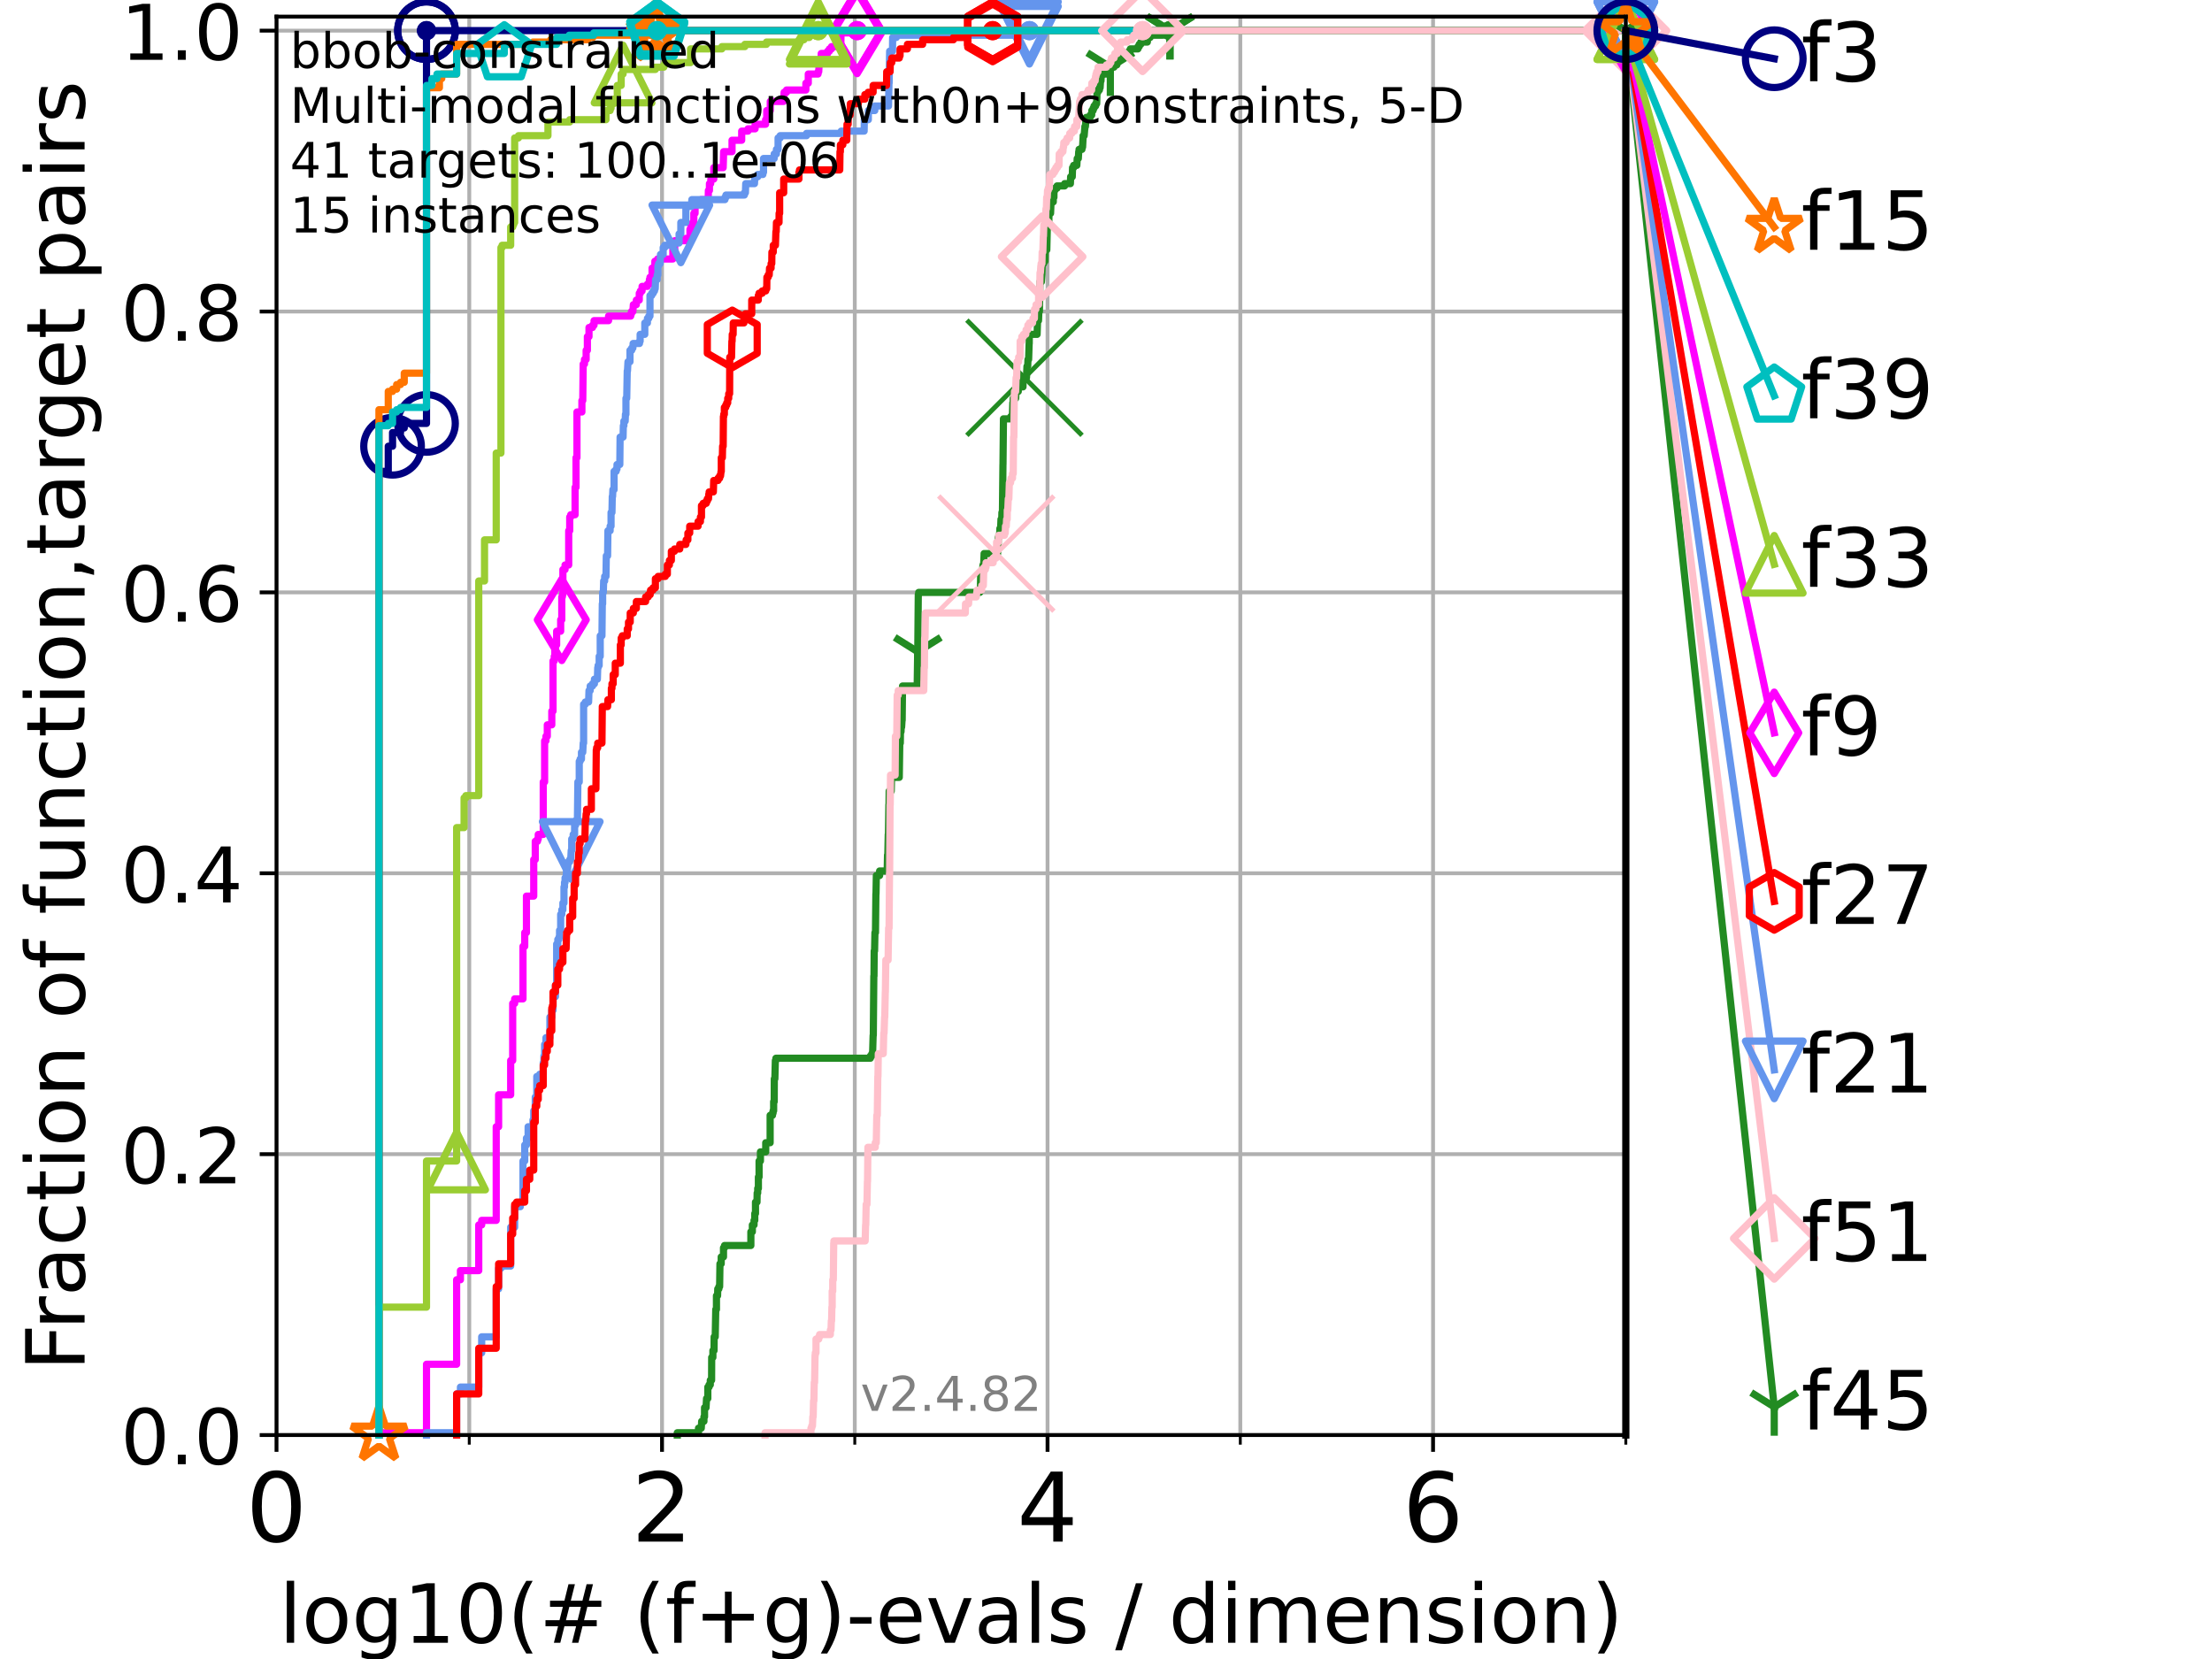 <?xml version="1.0" encoding="utf-8" standalone="no"?>
<!DOCTYPE svg PUBLIC "-//W3C//DTD SVG 1.1//EN"
  "http://www.w3.org/Graphics/SVG/1.1/DTD/svg11.dtd">
<!-- Created with matplotlib (https://matplotlib.org/) -->
<svg height="345.6pt" version="1.1" viewBox="0 0 460.8 345.6" width="460.8pt" xmlns="http://www.w3.org/2000/svg" xmlns:xlink="http://www.w3.org/1999/xlink">
 <defs>
  <style type="text/css">*{stroke-linecap:butt;stroke-linejoin:round;}</style>
 </defs>
 <g id="figure_1">
  <g id="patch_1">
   <path d="M 0 345.6 
L 460.8 345.6 
L 460.8 0 
L 0 0 
z
" style="fill:#ffffff;"/>
  </g>
  <g id="axes_1">
   <g id="patch_2">
    <path d="M 57.6 298.944 
L 338.688 298.944 
L 338.688 3.456 
L 57.6 3.456 
z
" style="fill:#ffffff;"/>
   </g>
   <g id="matplotlib.axis_1">
    <g id="xtick_1">
     <g id="line2d_1">
      <path clip-path="url(#p987dd7a303)" d="M 57.6 298.944 
L 57.6 3.456 
" style="fill:none;stroke:#b0b0b0;stroke-linecap:square;stroke-width:0.8;"/>
     </g>
     <g id="line2d_2">
      <defs>
       <path d="M 0 0 
L 0 3.5 
" id="m69757fa925" style="stroke:#000000;stroke-width:0.8;"/>
      </defs>
      <g>
       <use style="stroke:#000000;stroke-width:0.8;" x="57.6" xlink:href="#m69757fa925" y="298.944"/>
      </g>
     </g>
     <g id="text_1">
      <!-- 0 -->
      <g transform="translate(51.237 321.141)scale(0.2 -0.2)">
       <defs>
        <path d="M 31.781 66.406 
Q 24.172 66.406 20.328 58.906 
Q 16.5 51.422 16.5 36.375 
Q 16.5 21.391 20.328 13.891 
Q 24.172 6.391 31.781 6.391 
Q 39.453 6.391 43.281 13.891 
Q 47.125 21.391 47.125 36.375 
Q 47.125 51.422 43.281 58.906 
Q 39.453 66.406 31.781 66.406 
z
M 31.781 74.219 
Q 44.047 74.219 50.516 64.516 
Q 56.984 54.828 56.984 36.375 
Q 56.984 17.969 50.516 8.266 
Q 44.047 -1.422 31.781 -1.422 
Q 19.531 -1.422 13.062 8.266 
Q 6.594 17.969 6.594 36.375 
Q 6.594 54.828 13.062 64.516 
Q 19.531 74.219 31.781 74.219 
z
" id="DejaVuSans-48"/>
       </defs>
       <use xlink:href="#DejaVuSans-48"/>
      </g>
     </g>
    </g>
    <g id="xtick_2">
     <g id="line2d_3">
      <path clip-path="url(#p987dd7a303)" d="M 137.911 298.944 
L 137.911 3.456 
" style="fill:none;stroke:#b0b0b0;stroke-linecap:square;stroke-width:0.8;"/>
     </g>
     <g id="line2d_4">
      <g>
       <use style="stroke:#000000;stroke-width:0.8;" x="137.911" xlink:href="#m69757fa925" y="298.944"/>
      </g>
     </g>
     <g id="text_2">
      <!-- 2 -->
      <g transform="translate(131.548 321.141)scale(0.2 -0.2)">
       <defs>
        <path d="M 19.188 8.297 
L 53.609 8.297 
L 53.609 0 
L 7.328 0 
L 7.328 8.297 
Q 12.938 14.109 22.625 23.891 
Q 32.328 33.688 34.812 36.531 
Q 39.547 41.844 41.422 45.531 
Q 43.312 49.219 43.312 52.781 
Q 43.312 58.594 39.234 62.25 
Q 35.156 65.922 28.609 65.922 
Q 23.969 65.922 18.812 64.312 
Q 13.672 62.703 7.812 59.422 
L 7.812 69.391 
Q 13.766 71.781 18.938 73 
Q 24.125 74.219 28.422 74.219 
Q 39.75 74.219 46.484 68.547 
Q 53.219 62.891 53.219 53.422 
Q 53.219 48.922 51.531 44.891 
Q 49.859 40.875 45.406 35.406 
Q 44.188 33.984 37.641 27.219 
Q 31.109 20.453 19.188 8.297 
z
" id="DejaVuSans-50"/>
       </defs>
       <use xlink:href="#DejaVuSans-50"/>
      </g>
     </g>
    </g>
    <g id="xtick_3">
     <g id="line2d_5">
      <path clip-path="url(#p987dd7a303)" d="M 218.222 298.944 
L 218.222 3.456 
" style="fill:none;stroke:#b0b0b0;stroke-linecap:square;stroke-width:0.8;"/>
     </g>
     <g id="line2d_6">
      <g>
       <use style="stroke:#000000;stroke-width:0.8;" x="218.222" xlink:href="#m69757fa925" y="298.944"/>
      </g>
     </g>
     <g id="text_3">
      <!-- 4 -->
      <g transform="translate(211.859 321.141)scale(0.2 -0.2)">
       <defs>
        <path d="M 37.797 64.312 
L 12.891 25.391 
L 37.797 25.391 
z
M 35.203 72.906 
L 47.609 72.906 
L 47.609 25.391 
L 58.016 25.391 
L 58.016 17.188 
L 47.609 17.188 
L 47.609 0 
L 37.797 0 
L 37.797 17.188 
L 4.891 17.188 
L 4.891 26.703 
z
" id="DejaVuSans-52"/>
       </defs>
       <use xlink:href="#DejaVuSans-52"/>
      </g>
     </g>
    </g>
    <g id="xtick_4">
     <g id="line2d_7">
      <path clip-path="url(#p987dd7a303)" d="M 298.533 298.944 
L 298.533 3.456 
" style="fill:none;stroke:#b0b0b0;stroke-linecap:square;stroke-width:0.8;"/>
     </g>
     <g id="line2d_8">
      <g>
       <use style="stroke:#000000;stroke-width:0.8;" x="298.533" xlink:href="#m69757fa925" y="298.944"/>
      </g>
     </g>
     <g id="text_4">
      <!-- 6 -->
      <g transform="translate(292.17 321.141)scale(0.2 -0.2)">
       <defs>
        <path d="M 33.016 40.375 
Q 26.375 40.375 22.484 35.828 
Q 18.609 31.297 18.609 23.391 
Q 18.609 15.531 22.484 10.953 
Q 26.375 6.391 33.016 6.391 
Q 39.656 6.391 43.531 10.953 
Q 47.406 15.531 47.406 23.391 
Q 47.406 31.297 43.531 35.828 
Q 39.656 40.375 33.016 40.375 
z
M 52.594 71.297 
L 52.594 62.312 
Q 48.875 64.062 45.094 64.984 
Q 41.312 65.922 37.594 65.922 
Q 27.828 65.922 22.672 59.328 
Q 17.531 52.734 16.797 39.406 
Q 19.672 43.656 24.016 45.922 
Q 28.375 48.188 33.594 48.188 
Q 44.578 48.188 50.953 41.516 
Q 57.328 34.859 57.328 23.391 
Q 57.328 12.156 50.688 5.359 
Q 44.047 -1.422 33.016 -1.422 
Q 20.359 -1.422 13.672 8.266 
Q 6.984 17.969 6.984 36.375 
Q 6.984 53.656 15.188 63.938 
Q 23.391 74.219 37.203 74.219 
Q 40.922 74.219 44.703 73.484 
Q 48.484 72.75 52.594 71.297 
z
" id="DejaVuSans-54"/>
       </defs>
       <use xlink:href="#DejaVuSans-54"/>
      </g>
     </g>
    </g>
    <g id="xtick_5">
     <g id="line2d_9">
      <path clip-path="url(#p987dd7a303)" d="M 97.755 298.944 
L 97.755 3.456 
" style="fill:none;stroke:#b0b0b0;stroke-linecap:square;stroke-width:0.8;"/>
     </g>
     <g id="line2d_10">
      <defs>
       <path d="M 0 0 
L 0 2 
" id="m463d9c6f00" style="stroke:#000000;stroke-width:0.6;"/>
      </defs>
      <g>
       <use style="stroke:#000000;stroke-width:0.6;" x="97.755" xlink:href="#m463d9c6f00" y="298.944"/>
      </g>
     </g>
    </g>
    <g id="xtick_6">
     <g id="line2d_11">
      <path clip-path="url(#p987dd7a303)" d="M 178.066 298.944 
L 178.066 3.456 
" style="fill:none;stroke:#b0b0b0;stroke-linecap:square;stroke-width:0.8;"/>
     </g>
     <g id="line2d_12">
      <g>
       <use style="stroke:#000000;stroke-width:0.6;" x="178.066" xlink:href="#m463d9c6f00" y="298.944"/>
      </g>
     </g>
    </g>
    <g id="xtick_7">
     <g id="line2d_13">
      <path clip-path="url(#p987dd7a303)" d="M 258.377 298.944 
L 258.377 3.456 
" style="fill:none;stroke:#b0b0b0;stroke-linecap:square;stroke-width:0.8;"/>
     </g>
     <g id="line2d_14">
      <g>
       <use style="stroke:#000000;stroke-width:0.6;" x="258.377" xlink:href="#m463d9c6f00" y="298.944"/>
      </g>
     </g>
    </g>
    <g id="xtick_8">
     <g id="line2d_15">
      <path clip-path="url(#p987dd7a303)" d="M 338.688 298.944 
L 338.688 3.456 
" style="fill:none;stroke:#b0b0b0;stroke-linecap:square;stroke-width:0.8;"/>
     </g>
     <g id="line2d_16">
      <g>
       <use style="stroke:#000000;stroke-width:0.6;" x="338.688" xlink:href="#m463d9c6f00" y="298.944"/>
      </g>
     </g>
    </g>
    <g id="text_5">
     <!-- log10(# (f+g)-evals / dimension) -->
     <g transform="translate(58.145 342.218)scale(0.17 -0.17)">
      <defs>
       <path d="M 9.422 75.984 
L 18.406 75.984 
L 18.406 0 
L 9.422 0 
z
" id="DejaVuSans-108"/>
       <path d="M 30.609 48.391 
Q 23.391 48.391 19.188 42.75 
Q 14.984 37.109 14.984 27.297 
Q 14.984 17.484 19.156 11.844 
Q 23.344 6.203 30.609 6.203 
Q 37.797 6.203 41.984 11.859 
Q 46.188 17.531 46.188 27.297 
Q 46.188 37.016 41.984 42.703 
Q 37.797 48.391 30.609 48.391 
z
M 30.609 56 
Q 42.328 56 49.016 48.375 
Q 55.719 40.766 55.719 27.297 
Q 55.719 13.875 49.016 6.219 
Q 42.328 -1.422 30.609 -1.422 
Q 18.844 -1.422 12.172 6.219 
Q 5.516 13.875 5.516 27.297 
Q 5.516 40.766 12.172 48.375 
Q 18.844 56 30.609 56 
z
" id="DejaVuSans-111"/>
       <path d="M 45.406 27.984 
Q 45.406 37.75 41.375 43.109 
Q 37.359 48.484 30.078 48.484 
Q 22.859 48.484 18.828 43.109 
Q 14.797 37.75 14.797 27.984 
Q 14.797 18.266 18.828 12.891 
Q 22.859 7.516 30.078 7.516 
Q 37.359 7.516 41.375 12.891 
Q 45.406 18.266 45.406 27.984 
z
M 54.391 6.781 
Q 54.391 -7.172 48.188 -13.984 
Q 42 -20.797 29.203 -20.797 
Q 24.469 -20.797 20.266 -20.094 
Q 16.062 -19.391 12.109 -17.922 
L 12.109 -9.188 
Q 16.062 -11.328 19.922 -12.344 
Q 23.781 -13.375 27.781 -13.375 
Q 36.625 -13.375 41.016 -8.766 
Q 45.406 -4.156 45.406 5.172 
L 45.406 9.625 
Q 42.625 4.781 38.281 2.391 
Q 33.938 0 27.875 0 
Q 17.828 0 11.672 7.656 
Q 5.516 15.328 5.516 27.984 
Q 5.516 40.672 11.672 48.328 
Q 17.828 56 27.875 56 
Q 33.938 56 38.281 53.609 
Q 42.625 51.219 45.406 46.391 
L 45.406 54.688 
L 54.391 54.688 
z
" id="DejaVuSans-103"/>
       <path d="M 12.406 8.297 
L 28.516 8.297 
L 28.516 63.922 
L 10.984 60.406 
L 10.984 69.391 
L 28.422 72.906 
L 38.281 72.906 
L 38.281 8.297 
L 54.391 8.297 
L 54.391 0 
L 12.406 0 
z
" id="DejaVuSans-49"/>
       <path d="M 31 75.875 
Q 24.469 64.656 21.281 53.656 
Q 18.109 42.672 18.109 31.391 
Q 18.109 20.125 21.312 9.062 
Q 24.516 -2 31 -13.188 
L 23.188 -13.188 
Q 15.875 -1.703 12.234 9.375 
Q 8.594 20.453 8.594 31.391 
Q 8.594 42.281 12.203 53.312 
Q 15.828 64.359 23.188 75.875 
z
" id="DejaVuSans-40"/>
       <path d="M 51.125 44 
L 36.922 44 
L 32.812 27.688 
L 47.125 27.688 
z
M 43.797 71.781 
L 38.719 51.516 
L 52.984 51.516 
L 58.109 71.781 
L 65.922 71.781 
L 60.891 51.516 
L 76.125 51.516 
L 76.125 44 
L 58.984 44 
L 54.984 27.688 
L 70.516 27.688 
L 70.516 20.219 
L 53.078 20.219 
L 48 0 
L 40.188 0 
L 45.219 20.219 
L 30.906 20.219 
L 25.875 0 
L 18.016 0 
L 23.094 20.219 
L 7.719 20.219 
L 7.719 27.688 
L 24.906 27.688 
L 29 44 
L 13.281 44 
L 13.281 51.516 
L 30.906 51.516 
L 35.891 71.781 
z
" id="DejaVuSans-35"/>
       <path id="DejaVuSans-32"/>
       <path d="M 37.109 75.984 
L 37.109 68.5 
L 28.516 68.5 
Q 23.688 68.5 21.797 66.547 
Q 19.922 64.594 19.922 59.516 
L 19.922 54.688 
L 34.719 54.688 
L 34.719 47.703 
L 19.922 47.703 
L 19.922 0 
L 10.891 0 
L 10.891 47.703 
L 2.297 47.703 
L 2.297 54.688 
L 10.891 54.688 
L 10.891 58.5 
Q 10.891 67.625 15.141 71.797 
Q 19.391 75.984 28.609 75.984 
z
" id="DejaVuSans-102"/>
       <path d="M 46 62.703 
L 46 35.5 
L 73.188 35.5 
L 73.188 27.203 
L 46 27.203 
L 46 0 
L 37.797 0 
L 37.797 27.203 
L 10.594 27.203 
L 10.594 35.5 
L 37.797 35.5 
L 37.797 62.703 
z
" id="DejaVuSans-43"/>
       <path d="M 8.016 75.875 
L 15.828 75.875 
Q 23.141 64.359 26.781 53.312 
Q 30.422 42.281 30.422 31.391 
Q 30.422 20.453 26.781 9.375 
Q 23.141 -1.703 15.828 -13.188 
L 8.016 -13.188 
Q 14.5 -2 17.703 9.062 
Q 20.906 20.125 20.906 31.391 
Q 20.906 42.672 17.703 53.656 
Q 14.5 64.656 8.016 75.875 
z
" id="DejaVuSans-41"/>
       <path d="M 4.891 31.391 
L 31.203 31.391 
L 31.203 23.391 
L 4.891 23.391 
z
" id="DejaVuSans-45"/>
       <path d="M 56.203 29.594 
L 56.203 25.203 
L 14.891 25.203 
Q 15.484 15.922 20.484 11.062 
Q 25.484 6.203 34.422 6.203 
Q 39.594 6.203 44.453 7.469 
Q 49.312 8.734 54.109 11.281 
L 54.109 2.781 
Q 49.266 0.734 44.188 -0.344 
Q 39.109 -1.422 33.891 -1.422 
Q 20.797 -1.422 13.156 6.188 
Q 5.516 13.812 5.516 26.812 
Q 5.516 40.234 12.766 48.109 
Q 20.016 56 32.328 56 
Q 43.359 56 49.781 48.891 
Q 56.203 41.797 56.203 29.594 
z
M 47.219 32.234 
Q 47.125 39.594 43.094 43.984 
Q 39.062 48.391 32.422 48.391 
Q 24.906 48.391 20.391 44.141 
Q 15.875 39.891 15.188 32.172 
z
" id="DejaVuSans-101"/>
       <path d="M 2.984 54.688 
L 12.5 54.688 
L 29.594 8.797 
L 46.688 54.688 
L 56.203 54.688 
L 35.688 0 
L 23.484 0 
z
" id="DejaVuSans-118"/>
       <path d="M 34.281 27.484 
Q 23.391 27.484 19.188 25 
Q 14.984 22.516 14.984 16.5 
Q 14.984 11.719 18.141 8.906 
Q 21.297 6.109 26.703 6.109 
Q 34.188 6.109 38.703 11.406 
Q 43.219 16.703 43.219 25.484 
L 43.219 27.484 
z
M 52.203 31.203 
L 52.203 0 
L 43.219 0 
L 43.219 8.297 
Q 40.141 3.328 35.547 0.953 
Q 30.953 -1.422 24.312 -1.422 
Q 15.922 -1.422 10.953 3.297 
Q 6 8.016 6 15.922 
Q 6 25.141 12.172 29.828 
Q 18.359 34.516 30.609 34.516 
L 43.219 34.516 
L 43.219 35.406 
Q 43.219 41.609 39.141 45 
Q 35.062 48.391 27.688 48.391 
Q 23 48.391 18.547 47.266 
Q 14.109 46.141 10.016 43.891 
L 10.016 52.203 
Q 14.938 54.109 19.578 55.047 
Q 24.219 56 28.609 56 
Q 40.484 56 46.344 49.844 
Q 52.203 43.703 52.203 31.203 
z
" id="DejaVuSans-97"/>
       <path d="M 44.281 53.078 
L 44.281 44.578 
Q 40.484 46.531 36.375 47.5 
Q 32.281 48.484 27.875 48.484 
Q 21.188 48.484 17.844 46.438 
Q 14.5 44.391 14.5 40.281 
Q 14.5 37.156 16.891 35.375 
Q 19.281 33.594 26.516 31.984 
L 29.594 31.297 
Q 39.156 29.25 43.188 25.516 
Q 47.219 21.781 47.219 15.094 
Q 47.219 7.469 41.188 3.016 
Q 35.156 -1.422 24.609 -1.422 
Q 20.219 -1.422 15.453 -0.562 
Q 10.688 0.297 5.422 2 
L 5.422 11.281 
Q 10.406 8.688 15.234 7.391 
Q 20.062 6.109 24.812 6.109 
Q 31.156 6.109 34.562 8.281 
Q 37.984 10.453 37.984 14.406 
Q 37.984 18.062 35.516 20.016 
Q 33.062 21.969 24.703 23.781 
L 21.578 24.516 
Q 13.234 26.266 9.516 29.906 
Q 5.812 33.547 5.812 39.891 
Q 5.812 47.609 11.281 51.797 
Q 16.75 56 26.812 56 
Q 31.781 56 36.172 55.266 
Q 40.578 54.547 44.281 53.078 
z
" id="DejaVuSans-115"/>
       <path d="M 25.391 72.906 
L 33.688 72.906 
L 8.297 -9.281 
L 0 -9.281 
z
" id="DejaVuSans-47"/>
       <path d="M 45.406 46.391 
L 45.406 75.984 
L 54.391 75.984 
L 54.391 0 
L 45.406 0 
L 45.406 8.203 
Q 42.578 3.328 38.25 0.953 
Q 33.938 -1.422 27.875 -1.422 
Q 17.969 -1.422 11.734 6.484 
Q 5.516 14.406 5.516 27.297 
Q 5.516 40.188 11.734 48.094 
Q 17.969 56 27.875 56 
Q 33.938 56 38.25 53.625 
Q 42.578 51.266 45.406 46.391 
z
M 14.797 27.297 
Q 14.797 17.391 18.875 11.75 
Q 22.953 6.109 30.078 6.109 
Q 37.203 6.109 41.297 11.75 
Q 45.406 17.391 45.406 27.297 
Q 45.406 37.203 41.297 42.844 
Q 37.203 48.484 30.078 48.484 
Q 22.953 48.484 18.875 42.844 
Q 14.797 37.203 14.797 27.297 
z
" id="DejaVuSans-100"/>
       <path d="M 9.422 54.688 
L 18.406 54.688 
L 18.406 0 
L 9.422 0 
z
M 9.422 75.984 
L 18.406 75.984 
L 18.406 64.594 
L 9.422 64.594 
z
" id="DejaVuSans-105"/>
       <path d="M 52 44.188 
Q 55.375 50.25 60.062 53.125 
Q 64.75 56 71.094 56 
Q 79.641 56 84.281 50.016 
Q 88.922 44.047 88.922 33.016 
L 88.922 0 
L 79.891 0 
L 79.891 32.719 
Q 79.891 40.578 77.094 44.375 
Q 74.312 48.188 68.609 48.188 
Q 61.625 48.188 57.562 43.547 
Q 53.516 38.922 53.516 30.906 
L 53.516 0 
L 44.484 0 
L 44.484 32.719 
Q 44.484 40.625 41.703 44.406 
Q 38.922 48.188 33.109 48.188 
Q 26.219 48.188 22.156 43.531 
Q 18.109 38.875 18.109 30.906 
L 18.109 0 
L 9.078 0 
L 9.078 54.688 
L 18.109 54.688 
L 18.109 46.188 
Q 21.188 51.219 25.484 53.609 
Q 29.781 56 35.688 56 
Q 41.656 56 45.828 52.969 
Q 50 49.953 52 44.188 
z
" id="DejaVuSans-109"/>
       <path d="M 54.891 33.016 
L 54.891 0 
L 45.906 0 
L 45.906 32.719 
Q 45.906 40.484 42.875 44.328 
Q 39.844 48.188 33.797 48.188 
Q 26.516 48.188 22.312 43.547 
Q 18.109 38.922 18.109 30.906 
L 18.109 0 
L 9.078 0 
L 9.078 54.688 
L 18.109 54.688 
L 18.109 46.188 
Q 21.344 51.125 25.703 53.562 
Q 30.078 56 35.797 56 
Q 45.219 56 50.047 50.172 
Q 54.891 44.344 54.891 33.016 
z
" id="DejaVuSans-110"/>
      </defs>
      <use xlink:href="#DejaVuSans-108"/>
      <use x="27.783" xlink:href="#DejaVuSans-111"/>
      <use x="88.965" xlink:href="#DejaVuSans-103"/>
      <use x="152.441" xlink:href="#DejaVuSans-49"/>
      <use x="216.064" xlink:href="#DejaVuSans-48"/>
      <use x="279.688" xlink:href="#DejaVuSans-40"/>
      <use x="318.701" xlink:href="#DejaVuSans-35"/>
      <use x="402.49" xlink:href="#DejaVuSans-32"/>
      <use x="434.277" xlink:href="#DejaVuSans-40"/>
      <use x="473.291" xlink:href="#DejaVuSans-102"/>
      <use x="508.496" xlink:href="#DejaVuSans-43"/>
      <use x="592.285" xlink:href="#DejaVuSans-103"/>
      <use x="655.762" xlink:href="#DejaVuSans-41"/>
      <use x="694.775" xlink:href="#DejaVuSans-45"/>
      <use x="730.859" xlink:href="#DejaVuSans-101"/>
      <use x="792.383" xlink:href="#DejaVuSans-118"/>
      <use x="851.562" xlink:href="#DejaVuSans-97"/>
      <use x="912.842" xlink:href="#DejaVuSans-108"/>
      <use x="940.625" xlink:href="#DejaVuSans-115"/>
      <use x="992.725" xlink:href="#DejaVuSans-32"/>
      <use x="1024.512" xlink:href="#DejaVuSans-47"/>
      <use x="1058.203" xlink:href="#DejaVuSans-32"/>
      <use x="1089.99" xlink:href="#DejaVuSans-100"/>
      <use x="1153.467" xlink:href="#DejaVuSans-105"/>
      <use x="1181.25" xlink:href="#DejaVuSans-109"/>
      <use x="1278.662" xlink:href="#DejaVuSans-101"/>
      <use x="1340.186" xlink:href="#DejaVuSans-110"/>
      <use x="1403.564" xlink:href="#DejaVuSans-115"/>
      <use x="1455.664" xlink:href="#DejaVuSans-105"/>
      <use x="1483.447" xlink:href="#DejaVuSans-111"/>
      <use x="1544.629" xlink:href="#DejaVuSans-110"/>
      <use x="1608.008" xlink:href="#DejaVuSans-41"/>
     </g>
    </g>
   </g>
   <g id="matplotlib.axis_2">
    <g id="ytick_1">
     <g id="line2d_17">
      <path clip-path="url(#p987dd7a303)" d="M 57.6 298.944 
L 338.688 298.944 
" style="fill:none;stroke:#b0b0b0;stroke-linecap:square;stroke-width:0.8;"/>
     </g>
     <g id="line2d_18">
      <defs>
       <path d="M 0 0 
L -3.5 0 
" id="m284477a049" style="stroke:#000000;stroke-width:0.8;"/>
      </defs>
      <g>
       <use style="stroke:#000000;stroke-width:0.8;" x="57.6" xlink:href="#m284477a049" y="298.944"/>
      </g>
     </g>
     <g id="text_6">
      <!-- 0.0 -->
      <g transform="translate(25.155 305.023)scale(0.16 -0.16)">
       <defs>
        <path d="M 10.688 12.406 
L 21 12.406 
L 21 0 
L 10.688 0 
z
" id="DejaVuSans-46"/>
       </defs>
       <use xlink:href="#DejaVuSans-48"/>
       <use x="63.623" xlink:href="#DejaVuSans-46"/>
       <use x="95.41" xlink:href="#DejaVuSans-48"/>
      </g>
     </g>
    </g>
    <g id="ytick_2">
     <g id="line2d_19">
      <path clip-path="url(#p987dd7a303)" d="M 57.6 240.432 
L 338.688 240.432 
" style="fill:none;stroke:#b0b0b0;stroke-linecap:square;stroke-width:0.8;"/>
     </g>
     <g id="line2d_20">
      <g>
       <use style="stroke:#000000;stroke-width:0.8;" x="57.6" xlink:href="#m284477a049" y="240.432"/>
      </g>
     </g>
     <g id="text_7">
      <!-- 0.2 -->
      <g transform="translate(25.155 246.51)scale(0.16 -0.16)">
       <use xlink:href="#DejaVuSans-48"/>
       <use x="63.623" xlink:href="#DejaVuSans-46"/>
       <use x="95.41" xlink:href="#DejaVuSans-50"/>
      </g>
     </g>
    </g>
    <g id="ytick_3">
     <g id="line2d_21">
      <path clip-path="url(#p987dd7a303)" d="M 57.6 181.919 
L 338.688 181.919 
" style="fill:none;stroke:#b0b0b0;stroke-linecap:square;stroke-width:0.8;"/>
     </g>
     <g id="line2d_22">
      <g>
       <use style="stroke:#000000;stroke-width:0.8;" x="57.6" xlink:href="#m284477a049" y="181.919"/>
      </g>
     </g>
     <g id="text_8">
      <!-- 0.4 -->
      <g transform="translate(25.155 187.998)scale(0.16 -0.16)">
       <use xlink:href="#DejaVuSans-48"/>
       <use x="63.623" xlink:href="#DejaVuSans-46"/>
       <use x="95.41" xlink:href="#DejaVuSans-52"/>
      </g>
     </g>
    </g>
    <g id="ytick_4">
     <g id="line2d_23">
      <path clip-path="url(#p987dd7a303)" d="M 57.6 123.407 
L 338.688 123.407 
" style="fill:none;stroke:#b0b0b0;stroke-linecap:square;stroke-width:0.8;"/>
     </g>
     <g id="line2d_24">
      <g>
       <use style="stroke:#000000;stroke-width:0.8;" x="57.6" xlink:href="#m284477a049" y="123.407"/>
      </g>
     </g>
     <g id="text_9">
      <!-- 0.6 -->
      <g transform="translate(25.155 129.485)scale(0.16 -0.16)">
       <use xlink:href="#DejaVuSans-48"/>
       <use x="63.623" xlink:href="#DejaVuSans-46"/>
       <use x="95.41" xlink:href="#DejaVuSans-54"/>
      </g>
     </g>
    </g>
    <g id="ytick_5">
     <g id="line2d_25">
      <path clip-path="url(#p987dd7a303)" d="M 57.6 64.894 
L 338.688 64.894 
" style="fill:none;stroke:#b0b0b0;stroke-linecap:square;stroke-width:0.8;"/>
     </g>
     <g id="line2d_26">
      <g>
       <use style="stroke:#000000;stroke-width:0.8;" x="57.6" xlink:href="#m284477a049" y="64.894"/>
      </g>
     </g>
     <g id="text_10">
      <!-- 0.8 -->
      <g transform="translate(25.155 70.973)scale(0.16 -0.16)">
       <defs>
        <path d="M 31.781 34.625 
Q 24.75 34.625 20.719 30.859 
Q 16.703 27.094 16.703 20.516 
Q 16.703 13.922 20.719 10.156 
Q 24.75 6.391 31.781 6.391 
Q 38.812 6.391 42.859 10.172 
Q 46.922 13.969 46.922 20.516 
Q 46.922 27.094 42.891 30.859 
Q 38.875 34.625 31.781 34.625 
z
M 21.922 38.812 
Q 15.578 40.375 12.031 44.719 
Q 8.5 49.078 8.5 55.328 
Q 8.5 64.062 14.719 69.141 
Q 20.953 74.219 31.781 74.219 
Q 42.672 74.219 48.875 69.141 
Q 55.078 64.062 55.078 55.328 
Q 55.078 49.078 51.531 44.719 
Q 48 40.375 41.703 38.812 
Q 48.828 37.156 52.797 32.312 
Q 56.781 27.484 56.781 20.516 
Q 56.781 9.906 50.312 4.234 
Q 43.844 -1.422 31.781 -1.422 
Q 19.734 -1.422 13.25 4.234 
Q 6.781 9.906 6.781 20.516 
Q 6.781 27.484 10.781 32.312 
Q 14.797 37.156 21.922 38.812 
z
M 18.312 54.391 
Q 18.312 48.734 21.844 45.562 
Q 25.391 42.391 31.781 42.391 
Q 38.141 42.391 41.719 45.562 
Q 45.312 48.734 45.312 54.391 
Q 45.312 60.062 41.719 63.234 
Q 38.141 66.406 31.781 66.406 
Q 25.391 66.406 21.844 63.234 
Q 18.312 60.062 18.312 54.391 
z
" id="DejaVuSans-56"/>
       </defs>
       <use xlink:href="#DejaVuSans-48"/>
       <use x="63.623" xlink:href="#DejaVuSans-46"/>
       <use x="95.41" xlink:href="#DejaVuSans-56"/>
      </g>
     </g>
    </g>
    <g id="ytick_6">
     <g id="line2d_27">
      <path clip-path="url(#p987dd7a303)" d="M 57.6 6.382 
L 338.688 6.382 
" style="fill:none;stroke:#b0b0b0;stroke-linecap:square;stroke-width:0.8;"/>
     </g>
     <g id="line2d_28">
      <g>
       <use style="stroke:#000000;stroke-width:0.8;" x="57.6" xlink:href="#m284477a049" y="6.382"/>
      </g>
     </g>
     <g id="text_11">
      <!-- 1.0 -->
      <g transform="translate(25.155 12.46)scale(0.16 -0.16)">
       <use xlink:href="#DejaVuSans-49"/>
       <use x="63.623" xlink:href="#DejaVuSans-46"/>
       <use x="95.41" xlink:href="#DejaVuSans-48"/>
      </g>
     </g>
    </g>
    <g id="text_12">
     <!-- Fraction of function,target pairs -->
     <g transform="translate(17.62 285.585)rotate(-90)scale(0.17 -0.17)">
      <defs>
       <path d="M 9.812 72.906 
L 51.703 72.906 
L 51.703 64.594 
L 19.672 64.594 
L 19.672 43.109 
L 48.578 43.109 
L 48.578 34.812 
L 19.672 34.812 
L 19.672 0 
L 9.812 0 
z
" id="DejaVuSans-70"/>
       <path d="M 41.109 46.297 
Q 39.594 47.172 37.812 47.578 
Q 36.031 48 33.891 48 
Q 26.266 48 22.188 43.047 
Q 18.109 38.094 18.109 28.812 
L 18.109 0 
L 9.078 0 
L 9.078 54.688 
L 18.109 54.688 
L 18.109 46.188 
Q 20.953 51.172 25.484 53.578 
Q 30.031 56 36.531 56 
Q 37.453 56 38.578 55.875 
Q 39.703 55.766 41.062 55.516 
z
" id="DejaVuSans-114"/>
       <path d="M 48.781 52.594 
L 48.781 44.188 
Q 44.969 46.297 41.141 47.344 
Q 37.312 48.391 33.406 48.391 
Q 24.656 48.391 19.812 42.844 
Q 14.984 37.312 14.984 27.297 
Q 14.984 17.281 19.812 11.734 
Q 24.656 6.203 33.406 6.203 
Q 37.312 6.203 41.141 7.25 
Q 44.969 8.297 48.781 10.406 
L 48.781 2.094 
Q 45.016 0.344 40.984 -0.531 
Q 36.969 -1.422 32.422 -1.422 
Q 20.062 -1.422 12.781 6.344 
Q 5.516 14.109 5.516 27.297 
Q 5.516 40.672 12.859 48.328 
Q 20.219 56 33.016 56 
Q 37.156 56 41.109 55.141 
Q 45.062 54.297 48.781 52.594 
z
" id="DejaVuSans-99"/>
       <path d="M 18.312 70.219 
L 18.312 54.688 
L 36.812 54.688 
L 36.812 47.703 
L 18.312 47.703 
L 18.312 18.016 
Q 18.312 11.328 20.141 9.422 
Q 21.969 7.516 27.594 7.516 
L 36.812 7.516 
L 36.812 0 
L 27.594 0 
Q 17.188 0 13.234 3.875 
Q 9.281 7.766 9.281 18.016 
L 9.281 47.703 
L 2.688 47.703 
L 2.688 54.688 
L 9.281 54.688 
L 9.281 70.219 
z
" id="DejaVuSans-116"/>
       <path d="M 8.5 21.578 
L 8.5 54.688 
L 17.484 54.688 
L 17.484 21.922 
Q 17.484 14.156 20.5 10.266 
Q 23.531 6.391 29.594 6.391 
Q 36.859 6.391 41.078 11.031 
Q 45.312 15.672 45.312 23.688 
L 45.312 54.688 
L 54.297 54.688 
L 54.297 0 
L 45.312 0 
L 45.312 8.406 
Q 42.047 3.422 37.719 1 
Q 33.406 -1.422 27.688 -1.422 
Q 18.266 -1.422 13.375 4.438 
Q 8.5 10.297 8.5 21.578 
z
M 31.109 56 
z
" id="DejaVuSans-117"/>
       <path d="M 11.719 12.406 
L 22.016 12.406 
L 22.016 4 
L 14.016 -11.625 
L 7.719 -11.625 
L 11.719 4 
z
" id="DejaVuSans-44"/>
       <path d="M 18.109 8.203 
L 18.109 -20.797 
L 9.078 -20.797 
L 9.078 54.688 
L 18.109 54.688 
L 18.109 46.391 
Q 20.953 51.266 25.266 53.625 
Q 29.594 56 35.594 56 
Q 45.562 56 51.781 48.094 
Q 58.016 40.188 58.016 27.297 
Q 58.016 14.406 51.781 6.484 
Q 45.562 -1.422 35.594 -1.422 
Q 29.594 -1.422 25.266 0.953 
Q 20.953 3.328 18.109 8.203 
z
M 48.688 27.297 
Q 48.688 37.203 44.609 42.844 
Q 40.531 48.484 33.406 48.484 
Q 26.266 48.484 22.188 42.844 
Q 18.109 37.203 18.109 27.297 
Q 18.109 17.391 22.188 11.75 
Q 26.266 6.109 33.406 6.109 
Q 40.531 6.109 44.609 11.75 
Q 48.688 17.391 48.688 27.297 
z
" id="DejaVuSans-112"/>
      </defs>
      <use xlink:href="#DejaVuSans-70"/>
      <use x="50.27" xlink:href="#DejaVuSans-114"/>
      <use x="91.383" xlink:href="#DejaVuSans-97"/>
      <use x="152.662" xlink:href="#DejaVuSans-99"/>
      <use x="207.643" xlink:href="#DejaVuSans-116"/>
      <use x="246.852" xlink:href="#DejaVuSans-105"/>
      <use x="274.635" xlink:href="#DejaVuSans-111"/>
      <use x="335.816" xlink:href="#DejaVuSans-110"/>
      <use x="399.195" xlink:href="#DejaVuSans-32"/>
      <use x="430.982" xlink:href="#DejaVuSans-111"/>
      <use x="492.164" xlink:href="#DejaVuSans-102"/>
      <use x="527.369" xlink:href="#DejaVuSans-32"/>
      <use x="559.156" xlink:href="#DejaVuSans-102"/>
      <use x="594.361" xlink:href="#DejaVuSans-117"/>
      <use x="657.74" xlink:href="#DejaVuSans-110"/>
      <use x="721.119" xlink:href="#DejaVuSans-99"/>
      <use x="776.1" xlink:href="#DejaVuSans-116"/>
      <use x="815.309" xlink:href="#DejaVuSans-105"/>
      <use x="843.092" xlink:href="#DejaVuSans-111"/>
      <use x="904.273" xlink:href="#DejaVuSans-110"/>
      <use x="967.652" xlink:href="#DejaVuSans-44"/>
      <use x="999.439" xlink:href="#DejaVuSans-116"/>
      <use x="1038.648" xlink:href="#DejaVuSans-97"/>
      <use x="1099.928" xlink:href="#DejaVuSans-114"/>
      <use x="1139.291" xlink:href="#DejaVuSans-103"/>
      <use x="1202.768" xlink:href="#DejaVuSans-101"/>
      <use x="1264.291" xlink:href="#DejaVuSans-116"/>
      <use x="1303.5" xlink:href="#DejaVuSans-32"/>
      <use x="1335.287" xlink:href="#DejaVuSans-112"/>
      <use x="1398.764" xlink:href="#DejaVuSans-97"/>
      <use x="1460.043" xlink:href="#DejaVuSans-105"/>
      <use x="1487.826" xlink:href="#DejaVuSans-114"/>
      <use x="1528.939" xlink:href="#DejaVuSans-115"/>
     </g>
    </g>
   </g>
   <g id="line2d_29">
    <defs>
     <path d="M 0 1.5 
C 0.398 1.5 0.779 1.342 1.061 1.061 
C 1.342 0.779 1.5 0.398 1.5 0 
C 1.5 -0.398 1.342 -0.779 1.061 -1.061 
C 0.779 -1.342 0.398 -1.5 0 -1.5 
C -0.398 -1.5 -0.779 -1.342 -1.061 -1.061 
C -1.342 -0.779 -1.5 -0.398 -1.5 0 
C -1.5 0.398 -1.342 0.779 -1.061 1.061 
C -0.779 1.342 -0.398 1.5 0 1.5 
z
" id="m859c464d5a" style="stroke:#000080;"/>
    </defs>
    <g>
     <use style="fill:#000080;stroke:#000080;" x="88.847" xlink:href="#m859c464d5a" y="6.382"/>
     <use style="fill:#000080;stroke:#000080;" x="88.847" xlink:href="#m859c464d5a" y="6.382"/>
    </g>
   </g>
   <g id="line2d_30">
    <path d="M 78.942 298.944 
L 78.942 98.194 
L 80.881 98.194 
L 80.881 92.961 
L 81.776 92.961 
L 81.776 90.107 
L 83.438 90.107 
L 83.438 89.155 
L 84.213 89.155 
L 84.213 88.204 
L 88.847 88.204 
L 88.847 6.382 
L 338.688 6.382 
" style="fill:none;stroke:#000080;stroke-linecap:square;stroke-width:1.5;"/>
   </g>
   <g id="line2d_31">
    <defs>
     <path d="M 0 6 
C 1.591 6 3.117 5.368 4.243 4.243 
C 5.368 3.117 6 1.591 6 0 
C 6 -1.591 5.368 -3.117 4.243 -4.243 
C 3.117 -5.368 1.591 -6 0 -6 
C -1.591 -6 -3.117 -5.368 -4.243 -4.243 
C -5.368 -3.117 -6 -1.591 -6 0 
C -6 1.591 -5.368 3.117 -4.243 4.243 
C -3.117 5.368 -1.591 6 0 6 
z
" id="m47cf4b6176" style="stroke:#000080;stroke-width:1.5;"/>
    </defs>
    <g>
     <use style="fill-opacity:0;stroke:#000080;stroke-width:1.5;" x="81.776" xlink:href="#m47cf4b6176" y="92.961"/>
     <use style="fill-opacity:0;stroke:#000080;stroke-width:1.5;" x="88.847" xlink:href="#m47cf4b6176" y="88.204"/>
     <use style="fill-opacity:0;stroke:#000080;stroke-width:1.5;" x="88.847" xlink:href="#m47cf4b6176" y="6.382"/>
     <use style="fill-opacity:0;stroke:#000080;stroke-width:1.5;" x="88.847" xlink:href="#m47cf4b6176" y="6.382"/>
     <use style="fill-opacity:0;stroke:#000080;stroke-width:1.5;" x="338.688" xlink:href="#m47cf4b6176" y="6.382"/>
    </g>
   </g>
   <g id="line2d_32">
    <path style="fill:none;stroke:#000080;stroke-linecap:square;stroke-width:1.5;"/>
    <g/>
   </g>
   <g id="line2d_33">
    <defs>
     <path d="M 0 1.5 
C 0.398 1.5 0.779 1.342 1.061 1.061 
C 1.342 0.779 1.5 0.398 1.5 0 
C 1.5 -0.398 1.342 -0.779 1.061 -1.061 
C 0.779 -1.342 0.398 -1.5 0 -1.5 
C -0.398 -1.5 -0.779 -1.342 -1.061 -1.061 
C -1.342 -0.779 -1.5 -0.398 -1.5 0 
C -1.5 0.398 -1.342 0.779 -1.061 1.061 
C -0.779 1.342 -0.398 1.5 0 1.5 
z
" id="m8a2f1c8c0a" style="stroke:#ff00ff;"/>
    </defs>
    <g>
     <use style="fill:#ff00ff;stroke:#ff00ff;" x="178.558" xlink:href="#m8a2f1c8c0a" y="6.382"/>
     <use style="fill:#ff00ff;stroke:#ff00ff;" x="178.558" xlink:href="#m8a2f1c8c0a" y="6.382"/>
    </g>
   </g>
   <g id="line2d_34">
    <path d="M 78.942 298.944 
L 78.942 298.468 
L 88.847 298.468 
L 88.847 284.197 
L 95.125 284.197 
L 95.125 266.596 
L 95.918 266.596 
L 95.918 264.693 
L 99.732 264.693 
L 99.732 255.179 
L 100.344 255.179 
L 100.344 254.227 
L 103.372 254.227 
L 103.372 234.723 
L 103.871 234.723 
L 103.871 228.063 
L 106.383 228.063 
L 106.383 220.927 
L 106.803 220.927 
L 106.803 209.035 
L 107.213 209.035 
L 107.213 208.083 
L 108.949 208.083 
L 108.949 197.142 
L 109.312 197.142 
L 109.312 194.288 
L 109.668 194.288 
L 109.668 186.676 
L 111.186 186.676 
L 111.186 179.065 
L 111.506 179.065 
L 111.506 175.259 
L 111.975 175.259 
L 111.975 174.783 
L 112.128 174.783 
L 112.128 173.832 
L 113.168 173.832 
L 113.168 162.891 
L 113.454 162.891 
L 113.454 154.328 
L 113.735 154.328 
L 113.735 153.376 
L 114.012 153.376 
L 114.012 150.998 
L 114.947 150.998 
L 114.947 148.144 
L 115.206 148.144 
L 115.206 137.678 
L 115.46 137.678 
L 115.46 136.726 
L 115.586 136.726 
L 115.586 135.299 
L 115.711 135.299 
L 115.711 134.348 
L 115.959 134.348 
L 115.959 131.494 
L 116.798 131.494 
L 116.798 129.115 
L 117.03 129.115 
L 117.03 124.358 
L 117.145 124.358 
L 117.145 123.882 
L 117.26 123.882 
L 117.26 118.649 
L 117.71 118.649 
L 117.71 117.698 
L 118.471 117.698 
L 118.471 110.562 
L 118.682 110.562 
L 118.682 107.708 
L 118.891 107.708 
L 118.891 107.232 
L 119.801 107.232 
L 119.801 101.524 
L 119.997 101.524 
L 119.997 95.34 
L 120.191 95.34 
L 120.191 85.825 
L 121.219 85.825 
L 121.219 83.447 
L 121.4 83.447 
L 121.49 75.835 
L 121.756 75.835 
L 121.756 74.884 
L 122.105 74.884 
L 122.105 72.981 
L 122.362 72.981 
L 122.362 70.127 
L 122.699 70.127 
L 122.699 68.224 
L 123.434 68.224 
L 123.434 67.748 
L 123.751 67.748 
L 123.751 66.797 
L 126.773 66.797 
L 126.773 65.846 
L 131.389 65.846 
L 131.389 65.37 
L 131.541 65.37 
L 131.541 64.894 
L 131.84 64.894 
L 131.938 63.467 
L 132.565 63.467 
L 132.565 62.516 
L 133.171 62.516 
L 133.171 61.088 
L 133.398 61.088 
L 133.398 60.613 
L 133.756 60.613 
L 133.756 59.661 
L 134.87 59.661 
L 134.87 59.186 
L 135.281 59.186 
L 135.281 58.234 
L 135.402 58.234 
L 135.402 57.758 
L 135.839 57.758 
L 135.839 55.856 
L 136.419 55.856 
L 136.419 54.428 
L 136.98 54.428 
L 136.98 53.953 
L 140.165 53.953 
L 140.165 52.05 
L 140.559 52.05 
L 140.559 50.147 
L 142.805 50.147 
L 142.805 49.671 
L 143.729 49.671 
L 143.729 47.768 
L 143.928 47.768 
L 143.928 46.817 
L 144.294 46.817 
L 144.294 46.341 
L 144.534 46.341 
L 144.534 44.439 
L 144.795 44.439 
L 144.795 42.536 
L 145.755 42.536 
L 145.755 42.06 
L 146.042 42.06 
L 146.042 41.584 
L 147.53 41.584 
L 147.57 39.681 
L 147.789 39.681 
L 147.789 38.254 
L 148.045 38.254 
L 148.084 37.303 
L 148.696 37.303 
L 148.696 34.924 
L 150.649 34.924 
L 150.75 31.594 
L 152.497 31.594 
L 152.497 29.216 
L 154.507 29.216 
L 154.507 27.313 
L 155.817 27.313 
L 155.817 26.837 
L 157.301 26.837 
L 157.301 25.886 
L 159.487 25.886 
L 159.487 24.934 
L 159.728 24.934 
L 159.728 23.032 
L 160.461 23.032 
L 160.461 21.129 
L 163.242 21.129 
L 163.348 19.226 
L 163.844 19.226 
L 163.844 18.75 
L 167.88 18.75 
L 167.88 17.323 
L 168.379 17.323 
L 168.379 15.42 
L 170.414 15.42 
L 170.414 14.944 
L 170.559 14.944 
L 170.629 13.517 
L 170.772 13.517 
L 170.772 13.042 
L 171.014 13.042 
L 171.082 11.139 
L 172.405 11.139 
L 172.405 10.663 
L 172.782 10.663 
L 172.782 10.187 
L 173.221 10.187 
L 173.221 9.712 
L 175.15 9.712 
L 175.203 6.857 
L 178.558 6.857 
L 178.558 6.382 
L 338.688 6.382 
L 338.688 6.382 
" style="fill:none;stroke:#ff00ff;stroke-linecap:square;stroke-width:1.5;"/>
   </g>
   <g id="line2d_35">
    <defs>
     <path d="M -0 8.485 
L 5.091 0 
L 0 -8.485 
L -5.091 -0 
z
" id="m0f1e8884ab" style="stroke:#ff00ff;stroke-linejoin:miter;stroke-width:1.5;"/>
    </defs>
    <g>
     <use style="fill-opacity:0;stroke:#ff00ff;stroke-linejoin:miter;stroke-width:1.5;" x="117.03" xlink:href="#m0f1e8884ab" y="129.115"/>
     <use style="fill-opacity:0;stroke:#ff00ff;stroke-linejoin:miter;stroke-width:1.5;" x="178.558" xlink:href="#m0f1e8884ab" y="6.857"/>
     <use style="fill-opacity:0;stroke:#ff00ff;stroke-linejoin:miter;stroke-width:1.5;" x="178.558" xlink:href="#m0f1e8884ab" y="6.382"/>
     <use style="fill-opacity:0;stroke:#ff00ff;stroke-linejoin:miter;stroke-width:1.5;" x="178.558" xlink:href="#m0f1e8884ab" y="6.382"/>
     <use style="fill-opacity:0;stroke:#ff00ff;stroke-linejoin:miter;stroke-width:1.5;" x="338.688" xlink:href="#m0f1e8884ab" y="6.382"/>
    </g>
   </g>
   <g id="line2d_36">
    <path style="fill:none;stroke:#ff00ff;stroke-linecap:square;stroke-width:1.5;"/>
    <g/>
   </g>
   <g id="line2d_37">
    <defs>
     <path d="M 0 1.5 
C 0.398 1.5 0.779 1.342 1.061 1.061 
C 1.342 0.779 1.5 0.398 1.5 0 
C 1.5 -0.398 1.342 -0.779 1.061 -1.061 
C 0.779 -1.342 0.398 -1.5 0 -1.5 
C -0.398 -1.5 -0.779 -1.342 -1.061 -1.061 
C -1.342 -0.779 -1.5 -0.398 -1.5 0 
C -1.5 0.398 -1.342 0.779 -1.061 1.061 
C -0.779 1.342 -0.398 1.5 0 1.5 
z
" id="mbb2a5097eb" style="stroke:#ff7500;"/>
    </defs>
    <g>
     <use style="fill:#ff7500;stroke:#ff7500;" x="136.532" xlink:href="#mbb2a5097eb" y="6.382"/>
     <use style="fill:#ff7500;stroke:#ff7500;" x="136.532" xlink:href="#mbb2a5097eb" y="6.382"/>
    </g>
   </g>
   <g id="line2d_38">
    <path d="M 78.942 298.944 
L 78.942 85.35 
L 80.881 85.35 
L 80.881 81.544 
L 81.776 81.544 
L 81.776 81.068 
L 82.627 81.068 
L 82.627 80.117 
L 83.438 80.117 
L 83.438 79.641 
L 84.213 79.641 
L 84.213 77.738 
L 88.847 77.738 
L 88.847 18.274 
L 91.535 18.274 
L 91.535 16.372 
L 92.027 16.372 
L 92.027 15.42 
L 95.125 15.42 
L 95.125 9.236 
L 111.023 9.236 
L 111.023 8.76 
L 114.685 8.76 
L 114.685 8.284 
L 122.447 8.284 
L 122.447 7.809 
L 123.514 7.809 
L 123.514 7.333 
L 136.532 7.333 
L 136.532 6.382 
L 338.688 6.382 
" style="fill:none;stroke:#ff7500;stroke-linecap:square;stroke-width:1.5;"/>
   </g>
   <g id="line2d_39">
    <defs>
     <path d="M 0 -6 
L -1.347 -1.854 
L -5.706 -1.854 
L -2.18 0.708 
L -3.527 4.854 
L -0 2.292 
L 3.527 4.854 
L 2.18 0.708 
L 5.706 -1.854 
L 1.347 -1.854 
z
" id="m9dac2b8537" style="stroke:#ff7500;stroke-linejoin:bevel;stroke-width:1.5;"/>
    </defs>
    <g>
     <use style="fill-opacity:0;stroke:#ff7500;stroke-linejoin:bevel;stroke-width:1.5;" x="78.942" xlink:href="#m9dac2b8537" y="298.944"/>
     <use style="fill-opacity:0;stroke:#ff7500;stroke-linejoin:bevel;stroke-width:1.5;" x="136.532" xlink:href="#m9dac2b8537" y="7.333"/>
     <use style="fill-opacity:0;stroke:#ff7500;stroke-linejoin:bevel;stroke-width:1.5;" x="136.532" xlink:href="#m9dac2b8537" y="6.382"/>
     <use style="fill-opacity:0;stroke:#ff7500;stroke-linejoin:bevel;stroke-width:1.5;" x="136.532" xlink:href="#m9dac2b8537" y="6.382"/>
     <use style="fill-opacity:0;stroke:#ff7500;stroke-linejoin:bevel;stroke-width:1.5;" x="338.688" xlink:href="#m9dac2b8537" y="6.382"/>
    </g>
   </g>
   <g id="line2d_40">
    <path style="fill:none;stroke:#ff7500;stroke-linecap:square;stroke-width:1.5;"/>
    <g/>
   </g>
   <g id="line2d_41">
    <defs>
     <path d="M 0 1.5 
C 0.398 1.5 0.779 1.342 1.061 1.061 
C 1.342 0.779 1.5 0.398 1.5 0 
C 1.5 -0.398 1.342 -0.779 1.061 -1.061 
C 0.779 -1.342 0.398 -1.5 0 -1.5 
C -0.398 -1.5 -0.779 -1.342 -1.061 -1.061 
C -1.342 -0.779 -1.5 -0.398 -1.5 0 
C -1.5 0.398 -1.342 0.779 -1.061 1.061 
C -0.779 1.342 -0.398 1.5 0 1.5 
z
" id="m8dbd9a1d67" style="stroke:#6495ed;"/>
    </defs>
    <g>
     <use style="fill:#6495ed;stroke:#6495ed;" x="214.449" xlink:href="#m8dbd9a1d67" y="6.382"/>
     <use style="fill:#6495ed;stroke:#6495ed;" x="214.449" xlink:href="#m8dbd9a1d67" y="6.382"/>
    </g>
   </g>
   <g id="line2d_42">
    <path d="M 88.847 298.944 
L 88.847 298.468 
L 95.125 298.468 
L 95.125 290.381 
L 95.918 290.381 
L 95.918 288.954 
L 99.732 288.954 
L 99.732 281.818 
L 100.344 281.818 
L 100.344 278.488 
L 103.372 278.488 
L 103.372 268.498 
L 103.871 268.498 
L 103.871 264.217 
L 104.355 264.217 
L 104.355 263.741 
L 106.383 263.741 
L 106.383 255.654 
L 107.213 255.654 
L 107.213 251.373 
L 108.389 251.373 
L 108.389 250.421 
L 108.949 250.421 
L 108.949 241.859 
L 109.312 241.859 
L 109.312 238.529 
L 109.668 238.529 
L 109.668 237.102 
L 110.017 237.102 
L 110.017 234.723 
L 111.023 234.723 
L 111.023 233.296 
L 111.186 233.296 
L 111.186 231.393 
L 111.506 231.393 
L 111.506 228.539 
L 111.82 228.539 
L 111.82 224.257 
L 112.432 224.257 
L 112.432 223.782 
L 113.168 223.782 
L 113.168 221.403 
L 113.311 221.403 
L 113.311 219.976 
L 113.454 219.976 
L 113.454 217.597 
L 113.735 217.597 
L 113.735 216.17 
L 114.552 216.17 
L 114.552 211.889 
L 114.947 211.889 
L 114.947 210.462 
L 115.206 210.462 
L 115.206 207.607 
L 115.711 207.607 
L 115.711 205.229 
L 115.959 205.229 
L 115.959 196.666 
L 116.203 196.666 
L 116.203 195.715 
L 116.443 195.715 
L 116.443 195.239 
L 116.562 195.239 
L 116.562 193.812 
L 116.798 193.812 
L 116.798 190.482 
L 117.03 190.482 
L 117.03 189.53 
L 117.26 189.53 
L 117.26 188.103 
L 117.486 188.103 
L 117.486 184.773 
L 117.598 184.773 
L 117.598 183.822 
L 117.71 183.822 
L 117.71 182.87 
L 117.931 182.87 
L 118.04 180.968 
L 118.257 180.968 
L 118.364 179.54 
L 118.682 179.54 
L 118.682 179.065 
L 118.891 179.065 
L 118.994 177.162 
L 119.097 177.162 
L 119.097 174.783 
L 119.402 174.783 
L 119.402 173.832 
L 119.702 173.832 
L 119.702 171.929 
L 119.899 171.929 
L 119.899 170.978 
L 120.287 170.978 
L 120.382 162.891 
L 120.666 162.891 
L 120.666 158.609 
L 120.852 158.609 
L 120.852 158.133 
L 121.128 158.133 
L 121.128 156.706 
L 121.4 156.706 
L 121.49 154.804 
L 121.579 154.804 
L 121.579 146.716 
L 121.931 146.716 
L 121.931 146.241 
L 122.615 146.241 
L 122.699 143.862 
L 122.948 143.862 
L 122.948 142.911 
L 123.434 142.911 
L 123.434 142.435 
L 123.83 142.435 
L 123.83 141.484 
L 124.444 141.484 
L 124.52 139.105 
L 124.595 139.105 
L 124.595 138.629 
L 124.818 138.629 
L 124.818 136.726 
L 125.038 136.726 
L 125.038 132.445 
L 125.399 132.445 
L 125.471 125.785 
L 125.542 125.785 
L 125.542 123.407 
L 125.683 123.407 
L 125.753 121.028 
L 125.962 121.028 
L 125.962 120.077 
L 126.236 120.077 
L 126.304 115.795 
L 126.574 115.795 
L 126.64 110.562 
L 127.1 110.562 
L 127.1 109.611 
L 127.294 109.611 
L 127.294 106.757 
L 127.485 106.757 
L 127.548 103.427 
L 127.611 103.427 
L 127.674 102 
L 127.923 102 
L 127.923 98.194 
L 128.351 98.194 
L 128.351 97.718 
L 128.531 97.718 
L 128.531 96.767 
L 129.118 96.767 
L 129.176 91.058 
L 129.798 91.058 
L 129.853 88.68 
L 129.964 88.68 
L 129.964 87.728 
L 130.237 87.728 
L 130.291 86.301 
L 130.398 86.301 
L 130.398 82.971 
L 130.559 82.971 
L 130.665 77.263 
L 130.717 77.263 
L 130.822 75.36 
L 131.236 75.36 
L 131.236 72.981 
L 131.591 72.981 
L 131.591 72.505 
L 131.84 72.505 
L 131.889 71.554 
L 133.216 71.554 
L 133.216 71.078 
L 133.353 71.078 
L 133.353 69.651 
L 134.322 69.651 
L 134.322 67.273 
L 134.87 67.273 
L 134.87 66.321 
L 135.159 66.321 
L 135.159 65.846 
L 135.402 65.846 
L 135.402 61.564 
L 135.761 61.564 
L 135.761 61.088 
L 136.073 61.088 
L 136.073 60.613 
L 136.343 60.613 
L 136.343 60.137 
L 136.495 60.137 
L 136.57 58.234 
L 136.906 58.234 
L 136.906 57.283 
L 137.053 57.283 
L 137.053 55.38 
L 137.199 55.38 
L 137.199 54.904 
L 137.523 54.904 
L 137.594 53.001 
L 138.153 53.001 
L 138.153 51.574 
L 138.46 51.574 
L 138.46 51.098 
L 139.731 51.098 
L 139.731 50.623 
L 141.464 50.623 
L 141.464 48.72 
L 141.83 48.72 
L 141.83 46.341 
L 142.884 46.341 
L 142.884 43.011 
L 144.051 43.011 
L 144.124 41.584 
L 151.015 41.584 
L 151.015 41.109 
L 151.228 41.109 
L 151.228 40.633 
L 155.064 40.633 
L 155.064 40.157 
L 155.284 40.157 
L 155.348 38.254 
L 157.174 38.254 
L 157.243 36.827 
L 157.854 36.827 
L 157.854 36.351 
L 158.921 36.351 
L 158.921 35.876 
L 159.057 35.876 
L 159.057 33.021 
L 161.275 33.021 
L 161.275 32.07 
L 161.743 32.07 
L 161.743 31.119 
L 162.087 31.119 
L 162.087 28.74 
L 162.517 28.74 
L 162.517 28.264 
L 168.011 28.264 
L 168.011 27.789 
L 175.24 27.789 
L 175.24 27.313 
L 180.015 27.313 
L 180.061 24.934 
L 180.891 24.934 
L 180.891 23.032 
L 182.235 23.032 
L 182.235 22.08 
L 185.098 22.08 
L 185.188 17.323 
L 185.223 17.323 
L 185.329 10.663 
L 185.924 10.663 
L 185.953 7.809 
L 186.721 7.809 
L 186.721 7.333 
L 214.449 7.333 
L 214.449 6.382 
L 338.688 6.382 
L 338.688 6.382 
" style="fill:none;stroke:#6495ed;stroke-linecap:square;stroke-width:1.5;"/>
   </g>
   <g id="line2d_43">
    <defs>
     <path d="M -0 6 
L 6 -6 
L -6 -6 
z
" id="ma8ab9cf0f8" style="stroke:#6495ed;stroke-linejoin:miter;stroke-width:1.5;"/>
    </defs>
    <g>
     <use style="fill-opacity:0;stroke:#6495ed;stroke-linejoin:miter;stroke-width:1.5;" x="118.994" xlink:href="#ma8ab9cf0f8" y="177.162"/>
     <use style="fill-opacity:0;stroke:#6495ed;stroke-linejoin:miter;stroke-width:1.5;" x="141.83" xlink:href="#ma8ab9cf0f8" y="48.72"/>
     <use style="fill-opacity:0;stroke:#6495ed;stroke-linejoin:miter;stroke-width:1.5;" x="214.449" xlink:href="#ma8ab9cf0f8" y="7.333"/>
     <use style="fill-opacity:0;stroke:#6495ed;stroke-linejoin:miter;stroke-width:1.5;" x="214.449" xlink:href="#ma8ab9cf0f8" y="6.382"/>
     <use style="fill-opacity:0;stroke:#6495ed;stroke-linejoin:miter;stroke-width:1.5;" x="338.688" xlink:href="#ma8ab9cf0f8" y="6.382"/>
    </g>
   </g>
   <g id="line2d_44">
    <path style="fill:none;stroke:#6495ed;stroke-linecap:square;stroke-width:1.5;"/>
    <g/>
   </g>
   <g id="line2d_45">
    <defs>
     <path d="M 0 1.5 
C 0.398 1.5 0.779 1.342 1.061 1.061 
C 1.342 0.779 1.5 0.398 1.5 0 
C 1.5 -0.398 1.342 -0.779 1.061 -1.061 
C 0.779 -1.342 0.398 -1.5 0 -1.5 
C -0.398 -1.5 -0.779 -1.342 -1.061 -1.061 
C -1.342 -0.779 -1.5 -0.398 -1.5 0 
C -1.5 0.398 -1.342 0.779 -1.061 1.061 
C -0.779 1.342 -0.398 1.5 0 1.5 
z
" id="m1860220944" style="stroke:#ff0000;"/>
    </defs>
    <g>
     <use style="fill:#ff0000;stroke:#ff0000;" x="206.792" xlink:href="#m1860220944" y="6.382"/>
     <use style="fill:#ff0000;stroke:#ff0000;" x="206.792" xlink:href="#m1860220944" y="6.382"/>
    </g>
   </g>
   <g id="line2d_46">
    <path d="M 95.125 298.944 
L 95.125 290.381 
L 99.732 290.381 
L 99.732 280.867 
L 103.372 280.867 
L 103.372 268.023 
L 103.871 268.023 
L 103.871 263.266 
L 106.383 263.266 
L 106.383 257.081 
L 106.803 257.081 
L 106.803 253.751 
L 107.213 253.751 
L 107.213 250.897 
L 107.614 250.897 
L 107.614 250.421 
L 109.312 250.421 
L 109.312 248.043 
L 109.668 248.043 
L 109.668 245.664 
L 110.359 245.664 
L 110.359 243.762 
L 111.186 243.762 
L 111.186 233.772 
L 111.506 233.772 
L 111.506 230.442 
L 111.82 230.442 
L 111.82 229.014 
L 112.128 229.014 
L 112.128 227.112 
L 112.432 227.112 
L 112.432 226.16 
L 113.168 226.16 
L 113.168 221.879 
L 113.454 221.879 
L 113.454 220.452 
L 113.735 220.452 
L 113.735 219.025 
L 114.012 219.025 
L 114.012 217.597 
L 114.552 217.597 
L 114.552 214.743 
L 114.947 214.743 
L 114.947 209.986 
L 115.077 209.986 
L 115.077 209.51 
L 115.206 209.51 
L 115.206 206.656 
L 115.711 206.656 
L 115.711 205.229 
L 116.203 205.229 
L 116.203 201.899 
L 116.562 201.899 
L 116.562 200.947 
L 116.798 200.947 
L 116.798 200.472 
L 117.26 200.472 
L 117.26 197.618 
L 117.931 197.618 
L 118.04 194.288 
L 118.257 194.288 
L 118.257 193.812 
L 118.682 193.812 
L 118.682 190.958 
L 119.301 190.958 
L 119.301 187.152 
L 119.603 187.152 
L 119.603 184.298 
L 119.899 184.298 
L 119.899 181.919 
L 120.287 181.919 
L 120.287 179.54 
L 120.477 179.54 
L 120.572 177.638 
L 120.666 177.638 
L 120.666 175.735 
L 120.852 175.735 
L 120.852 174.783 
L 121.844 174.783 
L 121.931 170.978 
L 122.018 170.978 
L 122.105 169.551 
L 122.191 169.551 
L 122.191 168.599 
L 123.193 168.599 
L 123.193 164.318 
L 124.14 164.318 
L 124.216 156.231 
L 124.293 156.231 
L 124.293 155.755 
L 124.52 155.755 
L 124.52 154.804 
L 125.399 154.804 
L 125.471 147.192 
L 126.574 147.192 
L 126.64 145.765 
L 127.358 145.765 
L 127.358 143.386 
L 127.485 143.386 
L 127.485 142.435 
L 127.737 142.435 
L 127.737 140.532 
L 128.169 140.532 
L 128.169 138.154 
L 129.233 138.154 
L 129.233 134.348 
L 129.405 134.348 
L 129.405 132.921 
L 129.63 132.921 
L 129.63 132.445 
L 130.665 132.445 
L 130.665 131.018 
L 130.927 131.018 
L 130.927 129.591 
L 131.287 129.591 
L 131.287 127.688 
L 131.938 127.688 
L 131.938 126.737 
L 132.565 126.737 
L 132.565 125.309 
L 134.492 125.309 
L 134.492 124.358 
L 135.036 124.358 
L 135.036 123.882 
L 135.442 123.882 
L 135.522 122.931 
L 136.035 122.931 
L 136.035 122.455 
L 136.532 122.455 
L 136.532 120.552 
L 137.09 120.552 
L 137.09 120.077 
L 138.595 120.077 
L 138.595 119.601 
L 139.025 119.601 
L 139.025 117.698 
L 139.446 117.698 
L 139.446 116.747 
L 139.856 116.747 
L 139.856 114.844 
L 140.499 114.844 
L 140.499 114.368 
L 141.606 114.368 
L 141.606 113.417 
L 142.884 113.417 
L 142.937 112.465 
L 143.299 112.465 
L 143.299 111.038 
L 143.679 111.038 
L 143.679 109.611 
L 145.418 109.611 
L 145.418 108.66 
L 145.91 108.66 
L 145.91 107.708 
L 146.129 107.708 
L 146.129 105.33 
L 146.474 105.33 
L 146.474 104.854 
L 147.124 104.854 
L 147.124 104.378 
L 147.348 104.378 
L 147.348 103.902 
L 147.59 103.902 
L 147.65 102.951 
L 147.73 102.951 
L 147.73 102.475 
L 148.602 102.475 
L 148.677 100.097 
L 149.575 100.097 
L 149.575 99.621 
L 149.911 99.621 
L 149.911 99.145 
L 150.103 99.145 
L 150.207 98.194 
L 150.258 98.194 
L 150.258 95.34 
L 150.48 95.34 
L 150.531 92.961 
L 150.649 92.961 
L 150.7 86.777 
L 150.766 86.777 
L 150.766 86.301 
L 150.899 86.301 
L 150.899 84.874 
L 151.179 84.874 
L 151.179 84.398 
L 151.389 84.398 
L 151.389 83.923 
L 151.597 83.923 
L 151.597 82.971 
L 151.803 82.971 
L 151.803 82.02 
L 151.991 82.02 
L 152.022 74.408 
L 152.391 74.408 
L 152.466 71.078 
L 152.512 71.078 
L 152.542 69.651 
L 152.722 69.651 
L 152.752 67.273 
L 154.972 67.273 
L 154.972 66.797 
L 155.09 66.797 
L 155.09 66.321 
L 155.284 66.321 
L 155.284 65.37 
L 156.599 65.37 
L 156.599 62.516 
L 157.965 62.516 
L 157.965 61.564 
L 158.119 61.564 
L 158.119 61.088 
L 158.785 61.088 
L 158.785 60.613 
L 159.517 60.613 
L 159.517 60.137 
L 159.728 60.137 
L 159.758 57.758 
L 160.015 57.758 
L 160.015 57.283 
L 160.24 57.283 
L 160.307 55.856 
L 160.633 55.856 
L 160.633 54.904 
L 160.774 54.904 
L 160.802 52.526 
L 161.082 52.526 
L 161.082 51.098 
L 161.538 51.098 
L 161.636 48.244 
L 161.699 48.244 
L 161.752 46.341 
L 162.286 46.341 
L 162.303 44.439 
L 162.415 44.439 
L 162.415 40.157 
L 163.259 40.157 
L 163.259 37.303 
L 166.433 37.303 
L 166.433 35.876 
L 166.548 35.876 
L 166.548 35.4 
L 174.934 35.4 
L 174.988 31.594 
L 175.067 31.594 
L 175.067 30.167 
L 175.577 30.167 
L 175.577 29.216 
L 176.399 29.216 
L 176.445 25.886 
L 176.688 25.886 
L 176.688 23.983 
L 177.094 23.983 
L 177.135 21.604 
L 178.811 21.604 
L 178.811 20.653 
L 180.167 20.653 
L 180.167 19.702 
L 180.846 19.702 
L 180.846 19.226 
L 181.885 19.226 
L 181.891 17.799 
L 184.685 17.799 
L 184.716 14.944 
L 185.423 14.944 
L 185.467 13.042 
L 185.774 13.042 
L 185.774 12.09 
L 187.336 12.09 
L 187.336 11.614 
L 187.498 11.614 
L 187.498 10.187 
L 189.034 10.187 
L 189.034 9.236 
L 192.201 9.236 
L 192.201 8.284 
L 198.615 8.284 
L 198.615 7.809 
L 201.522 7.809 
L 201.522 6.857 
L 206.792 6.857 
L 206.792 6.382 
L 338.688 6.382 
L 338.688 6.382 
" style="fill:none;stroke:#ff0000;stroke-linecap:square;stroke-width:1.5;"/>
   </g>
   <g id="line2d_47">
    <defs>
     <path d="M 0 -6 
L -5.196 -3 
L -5.196 3 
L -0 6 
L 5.196 3 
L 5.196 -3 
z
" id="m5dac0c4d50" style="stroke:#ff0000;stroke-linejoin:miter;stroke-width:1.5;"/>
    </defs>
    <g>
     <use style="fill-opacity:0;stroke:#ff0000;stroke-linejoin:miter;stroke-width:1.5;" x="152.542" xlink:href="#m5dac0c4d50" y="70.603"/>
     <use style="fill-opacity:0;stroke:#ff0000;stroke-linejoin:miter;stroke-width:1.5;" x="206.792" xlink:href="#m5dac0c4d50" y="6.857"/>
     <use style="fill-opacity:0;stroke:#ff0000;stroke-linejoin:miter;stroke-width:1.5;" x="206.792" xlink:href="#m5dac0c4d50" y="6.382"/>
     <use style="fill-opacity:0;stroke:#ff0000;stroke-linejoin:miter;stroke-width:1.5;" x="206.792" xlink:href="#m5dac0c4d50" y="6.382"/>
     <use style="fill-opacity:0;stroke:#ff0000;stroke-linejoin:miter;stroke-width:1.5;" x="338.688" xlink:href="#m5dac0c4d50" y="6.382"/>
    </g>
   </g>
   <g id="line2d_48">
    <path style="fill:none;stroke:#ff0000;stroke-linecap:square;stroke-width:1.5;"/>
    <g/>
   </g>
   <g id="line2d_49">
    <defs>
     <path d="M 0 1.5 
C 0.398 1.5 0.779 1.342 1.061 1.061 
C 1.342 0.779 1.5 0.398 1.5 0 
C 1.5 -0.398 1.342 -0.779 1.061 -1.061 
C 0.779 -1.342 0.398 -1.5 0 -1.5 
C -0.398 -1.5 -0.779 -1.342 -1.061 -1.061 
C -1.342 -0.779 -1.5 -0.398 -1.5 0 
C -1.5 0.398 -1.342 0.779 -1.061 1.061 
C -0.779 1.342 -0.398 1.5 0 1.5 
z
" id="m2a53ad3bcf" style="stroke:#9acd32;"/>
    </defs>
    <g>
     <use style="fill:#9acd32;stroke:#9acd32;" x="170.451" xlink:href="#m2a53ad3bcf" y="6.382"/>
     <use style="fill:#9acd32;stroke:#9acd32;" x="170.451" xlink:href="#m2a53ad3bcf" y="6.382"/>
    </g>
   </g>
   <g id="line2d_50">
    <path d="M 78.942 298.944 
L 78.942 272.304 
L 88.847 272.304 
L 88.847 241.859 
L 95.125 241.859 
L 95.125 172.405 
L 96.676 172.405 
L 96.676 166.221 
L 97.044 166.221 
L 97.044 165.745 
L 99.732 165.745 
L 99.732 121.028 
L 100.935 121.028 
L 100.935 112.465 
L 103.372 112.465 
L 103.372 94.388 
L 104.355 94.388 
L 104.355 51.574 
L 104.592 51.574 
L 104.592 51.098 
L 106.383 51.098 
L 106.383 47.293 
L 106.803 47.293 
L 106.803 46.817 
L 107.009 46.817 
L 107.009 46.341 
L 107.213 46.341 
L 107.213 28.74 
L 108.006 28.74 
L 108.006 28.264 
L 114.148 28.264 
L 114.148 25.41 
L 118.682 25.41 
L 118.682 24.934 
L 126.236 24.934 
L 126.236 23.032 
L 127.1 23.032 
L 127.1 22.556 
L 127.294 22.556 
L 127.294 21.604 
L 127.799 21.604 
L 127.799 20.653 
L 128.591 20.653 
L 128.591 17.799 
L 129.405 17.799 
L 129.405 15.42 
L 129.798 15.42 
L 129.798 14.469 
L 136.532 14.469 
L 136.532 13.993 
L 138.29 13.993 
L 138.29 13.517 
L 138.561 13.517 
L 138.561 13.042 
L 143.853 13.042 
L 143.853 10.187 
L 150.378 10.187 
L 150.378 9.712 
L 155.168 9.712 
L 155.168 9.236 
L 159.668 9.236 
L 159.668 8.76 
L 166.453 8.76 
L 166.453 8.284 
L 167.468 8.284 
L 167.468 7.809 
L 168.597 7.809 
L 168.597 7.333 
L 170.451 7.333 
L 170.451 6.382 
L 338.688 6.382 
" style="fill:none;stroke:#9acd32;stroke-linecap:square;stroke-width:1.5;"/>
   </g>
   <g id="line2d_51">
    <defs>
     <path d="M 0 -6 
L -6 6 
L 6 6 
z
" id="m06cbd6de51" style="stroke:#9acd32;stroke-linejoin:miter;stroke-width:1.5;"/>
    </defs>
    <g>
     <use style="fill-opacity:0;stroke:#9acd32;stroke-linejoin:miter;stroke-width:1.5;" x="95.125" xlink:href="#m06cbd6de51" y="241.859"/>
     <use style="fill-opacity:0;stroke:#9acd32;stroke-linejoin:miter;stroke-width:1.5;" x="129.798" xlink:href="#m06cbd6de51" y="15.42"/>
     <use style="fill-opacity:0;stroke:#9acd32;stroke-linejoin:miter;stroke-width:1.5;" x="170.451" xlink:href="#m06cbd6de51" y="7.333"/>
     <use style="fill-opacity:0;stroke:#9acd32;stroke-linejoin:miter;stroke-width:1.5;" x="170.451" xlink:href="#m06cbd6de51" y="6.382"/>
     <use style="fill-opacity:0;stroke:#9acd32;stroke-linejoin:miter;stroke-width:1.5;" x="338.688" xlink:href="#m06cbd6de51" y="6.382"/>
    </g>
   </g>
   <g id="line2d_52">
    <path style="fill:none;stroke:#9acd32;stroke-linecap:square;stroke-width:1.5;"/>
    <g/>
   </g>
   <g id="line2d_53">
    <defs>
     <path d="M 0 1.5 
C 0.398 1.5 0.779 1.342 1.061 1.061 
C 1.342 0.779 1.5 0.398 1.5 0 
C 1.5 -0.398 1.342 -0.779 1.061 -1.061 
C 0.779 -1.342 0.398 -1.5 0 -1.5 
C -0.398 -1.5 -0.779 -1.342 -1.061 -1.061 
C -1.342 -0.779 -1.5 -0.398 -1.5 0 
C -1.5 0.398 -1.342 0.779 -1.061 1.061 
C -0.779 1.342 -0.398 1.5 0 1.5 
z
" id="m4d953963da" style="stroke:#00bfbf;"/>
    </defs>
    <g>
     <use style="fill:#00bfbf;stroke:#00bfbf;" x="136.906" xlink:href="#m4d953963da" y="6.382"/>
     <use style="fill:#00bfbf;stroke:#00bfbf;" x="136.906" xlink:href="#m4d953963da" y="6.382"/>
    </g>
   </g>
   <g id="line2d_54">
    <path d="M 78.942 298.944 
L 78.942 88.68 
L 80.881 88.68 
L 80.881 88.204 
L 81.776 88.204 
L 81.776 85.825 
L 82.627 85.825 
L 82.627 85.35 
L 83.438 85.35 
L 83.438 84.874 
L 88.847 84.874 
L 88.847 17.799 
L 89.973 17.799 
L 89.973 16.372 
L 91.03 16.372 
L 91.03 15.42 
L 95.125 15.42 
L 95.125 11.139 
L 105.057 11.139 
L 105.057 9.236 
L 115.959 9.236 
L 115.959 7.809 
L 118.577 7.809 
L 118.577 7.333 
L 123.673 7.333 
L 123.673 6.857 
L 136.906 6.857 
L 136.906 6.382 
L 338.688 6.382 
" style="fill:none;stroke:#00bfbf;stroke-linecap:square;stroke-width:1.5;"/>
   </g>
   <g id="line2d_55">
    <defs>
     <path d="M 0 -6 
L -5.706 -1.854 
L -3.527 4.854 
L 3.527 4.854 
L 5.706 -1.854 
z
" id="me229a2f5a7" style="stroke:#00bfbf;stroke-linejoin:miter;stroke-width:1.5;"/>
    </defs>
    <g>
     <use style="fill-opacity:0;stroke:#00bfbf;stroke-linejoin:miter;stroke-width:1.5;" x="105.057" xlink:href="#me229a2f5a7" y="11.139"/>
     <use style="fill-opacity:0;stroke:#00bfbf;stroke-linejoin:miter;stroke-width:1.5;" x="136.906" xlink:href="#me229a2f5a7" y="6.857"/>
     <use style="fill-opacity:0;stroke:#00bfbf;stroke-linejoin:miter;stroke-width:1.5;" x="136.906" xlink:href="#me229a2f5a7" y="6.382"/>
     <use style="fill-opacity:0;stroke:#00bfbf;stroke-linejoin:miter;stroke-width:1.5;" x="136.906" xlink:href="#me229a2f5a7" y="6.382"/>
     <use style="fill-opacity:0;stroke:#00bfbf;stroke-linejoin:miter;stroke-width:1.5;" x="338.688" xlink:href="#me229a2f5a7" y="6.382"/>
    </g>
   </g>
   <g id="line2d_56">
    <path style="fill:none;stroke:#00bfbf;stroke-linecap:square;stroke-width:1.5;"/>
    <g/>
   </g>
   <g id="line2d_57">
    <defs>
     <path d="M 0 1.5 
C 0.398 1.5 0.779 1.342 1.061 1.061 
C 1.342 0.779 1.5 0.398 1.5 0 
C 1.5 -0.398 1.342 -0.779 1.061 -1.061 
C 0.779 -1.342 0.398 -1.5 0 -1.5 
C -0.398 -1.5 -0.779 -1.342 -1.061 -1.061 
C -1.342 -0.779 -1.5 -0.398 -1.5 0 
C -1.5 0.398 -1.342 0.779 -1.061 1.061 
C -0.779 1.342 -0.398 1.5 0 1.5 
z
" id="me54b129965" style="stroke:#228b22;"/>
    </defs>
    <g>
     <use style="fill:#228b22;stroke:#228b22;" x="243.723" xlink:href="#me54b129965" y="6.382"/>
     <use style="fill:#228b22;stroke:#228b22;" x="243.723" xlink:href="#me54b129965" y="6.382"/>
    </g>
   </g>
   <g id="line2d_58">
    <path d="M 141.09 298.944 
L 141.09 298.468 
L 145.509 298.468 
L 145.509 297.517 
L 146.086 297.517 
L 146.173 296.09 
L 146.644 296.09 
L 146.644 295.138 
L 146.77 295.138 
L 146.77 293.235 
L 147.082 293.235 
L 147.185 291.333 
L 147.45 291.333 
L 147.45 288.954 
L 147.71 288.954 
L 147.71 288.478 
L 147.967 288.478 
L 147.967 287.527 
L 148.239 287.527 
L 148.258 282.77 
L 148.507 282.77 
L 148.507 281.343 
L 148.752 281.343 
L 148.771 278.488 
L 148.994 278.488 
L 149.104 272.78 
L 149.251 272.78 
L 149.251 269.926 
L 149.486 269.926 
L 149.522 268.498 
L 149.753 268.498 
L 149.753 268.023 
L 149.911 268.023 
L 149.981 263.266 
L 150.241 263.266 
L 150.241 261.839 
L 150.716 261.839 
L 150.716 259.936 
L 150.933 259.936 
L 150.933 259.46 
L 156.418 259.46 
L 156.418 256.606 
L 156.729 256.606 
L 156.729 255.179 
L 157.081 255.179 
L 157.081 254.227 
L 157.232 254.227 
L 157.232 252.8 
L 157.381 252.8 
L 157.381 250.421 
L 157.698 250.421 
L 157.731 248.519 
L 157.843 248.519 
L 157.843 247.567 
L 157.987 247.567 
L 157.987 245.189 
L 158.13 245.189 
L 158.13 241.859 
L 158.412 241.859 
L 158.412 239.956 
L 159.517 239.956 
L 159.517 238.053 
L 160.433 238.053 
L 160.433 232.344 
L 160.924 232.344 
L 160.924 231.869 
L 161.045 231.869 
L 161.045 231.393 
L 161.165 231.393 
L 161.165 229.49 
L 161.284 229.49 
L 161.302 224.733 
L 161.42 224.733 
L 161.52 220.927 
L 161.636 220.927 
L 161.636 220.452 
L 181.313 220.452 
L 181.313 219.976 
L 181.62 219.976 
L 181.62 219.5 
L 181.778 219.5 
L 181.888 215.695 
L 181.924 215.695 
L 182.033 203.326 
L 182.069 203.326 
L 182.111 198.093 
L 182.188 198.093 
L 182.265 194.288 
L 182.377 194.288 
L 182.464 186.2 
L 182.488 186.2 
L 182.558 182.395 
L 183.24 182.395 
L 183.24 181.443 
L 184.816 181.443 
L 184.887 178.113 
L 184.948 178.113 
L 185.039 173.832 
L 185.074 173.832 
L 185.17 167.648 
L 185.2 167.648 
L 185.23 164.793 
L 185.662 164.793 
L 185.725 161.939 
L 187.334 161.939 
L 187.441 154.804 
L 187.55 154.804 
L 187.581 152.425 
L 187.702 152.425 
L 187.732 151.474 
L 187.822 151.474 
L 187.911 150.046 
L 187.937 150.046 
L 188.014 142.911 
L 191.068 142.911 
L 191.164 136.251 
L 191.185 136.251 
L 191.295 123.882 
L 191.381 123.882 
L 191.381 123.407 
L 204.119 123.407 
L 204.211 122.455 
L 204.243 122.455 
L 204.292 119.601 
L 204.387 119.601 
L 204.387 119.125 
L 204.69 119.125 
L 204.77 117.698 
L 204.92 117.698 
L 205.007 115.319 
L 207.817 115.319 
L 207.917 113.417 
L 207.94 113.417 
L 207.946 111.99 
L 208.075 111.99 
L 208.075 111.514 
L 208.237 111.514 
L 208.297 110.087 
L 208.451 110.087 
L 208.522 108.184 
L 208.681 108.184 
L 208.714 106.757 
L 208.824 106.757 
L 208.932 96.767 
L 208.94 96.767 
L 209.038 87.253 
L 210.563 87.253 
L 210.563 86.777 
L 210.903 86.777 
L 210.988 83.923 
L 211.055 83.923 
L 211.069 82.971 
L 211.594 82.971 
L 211.636 81.544 
L 212.128 81.544 
L 212.128 80.593 
L 213.104 80.593 
L 213.144 78.69 
L 213.835 78.69 
L 213.936 76.311 
L 214.089 76.311 
L 214.141 74.884 
L 214.28 74.884 
L 214.389 71.554 
L 214.408 71.554 
L 214.419 69.651 
L 216.046 69.651 
L 216.142 66.797 
L 216.342 66.797 
L 216.408 64.894 
L 216.526 64.894 
L 216.634 58.71 
L 216.945 58.71 
L 217.052 57.283 
L 217.056 57.283 
L 217.129 54.904 
L 217.41 54.904 
L 217.41 54.428 
L 217.686 54.428 
L 217.735 52.05 
L 218.068 52.05 
L 218.166 47.768 
L 218.18 47.768 
L 218.273 46.817 
L 218.488 46.817 
L 218.52 44.439 
L 218.853 44.439 
L 218.949 42.06 
L 219.414 42.06 
L 219.414 41.109 
L 219.55 41.109 
L 219.568 39.681 
L 219.733 39.681 
L 219.733 39.206 
L 220.203 39.206 
L 220.203 38.73 
L 221.781 38.73 
L 221.781 38.254 
L 222.984 38.254 
L 223.032 36.827 
L 223.371 36.827 
L 223.432 34.924 
L 223.659 34.924 
L 223.659 34.449 
L 224.324 34.449 
L 224.402 33.021 
L 224.635 33.021 
L 224.716 31.594 
L 224.789 31.594 
L 224.789 31.119 
L 225.39 31.119 
L 225.39 30.643 
L 225.523 30.643 
L 225.622 28.74 
L 225.638 28.74 
L 225.638 28.264 
L 225.855 28.264 
L 225.966 26.837 
L 225.996 26.837 
L 225.996 26.361 
L 226.11 26.361 
L 226.219 24.934 
L 226.271 24.934 
L 226.271 24.459 
L 227.104 24.459 
L 227.104 23.983 
L 227.417 23.983 
L 227.445 23.032 
L 227.713 23.032 
L 227.713 22.556 
L 227.907 22.556 
L 227.907 22.08 
L 228.235 22.08 
L 228.235 21.604 
L 228.459 21.604 
L 228.53 19.226 
L 228.709 19.226 
L 228.709 18.75 
L 229.033 18.75 
L 229.033 18.274 
L 229.174 18.274 
L 229.263 16.847 
L 229.361 16.847 
L 229.389 15.896 
L 229.501 15.896 
L 229.501 15.42 
L 231.133 15.42 
L 231.133 14.944 
L 231.264 14.944 
L 231.303 13.993 
L 232.068 13.993 
L 232.068 13.517 
L 232.659 13.517 
L 232.673 12.566 
L 232.981 12.566 
L 232.981 12.09 
L 233.214 12.09 
L 233.214 11.614 
L 234.519 11.614 
L 234.519 11.139 
L 235.172 11.139 
L 235.172 10.663 
L 235.474 10.663 
L 235.474 10.187 
L 237.046 10.187 
L 237.046 9.712 
L 237.313 9.712 
L 237.313 9.236 
L 237.642 9.236 
L 237.642 8.76 
L 239.011 8.76 
L 239.101 7.809 
L 239.59 7.809 
L 239.59 7.333 
L 242.309 7.333 
L 242.309 6.857 
L 243.723 6.857 
L 243.723 6.382 
L 338.688 6.382 
L 338.688 6.382 
" style="fill:none;stroke:#228b22;stroke-linecap:square;stroke-width:1.5;"/>
   </g>
   <g id="line2d_59">
    <defs>
     <path d="M 0 0 
L 0 6 
M 0 0 
L 4.8 -3 
M 0 0 
L -4.8 -3 
" id="ma2aacffe45" style="stroke:#228b22;stroke-width:1.5;"/>
    </defs>
    <g>
     <use style="fill-opacity:0;stroke:#228b22;stroke-width:1.5;" x="191.185" xlink:href="#ma2aacffe45" y="135.775"/>
     <use style="fill-opacity:0;stroke:#228b22;stroke-width:1.5;" x="231.303" xlink:href="#ma2aacffe45" y="13.993"/>
     <use style="fill-opacity:0;stroke:#228b22;stroke-width:1.5;" x="243.723" xlink:href="#ma2aacffe45" y="6.382"/>
     <use style="fill-opacity:0;stroke:#228b22;stroke-width:1.5;" x="243.723" xlink:href="#ma2aacffe45" y="6.382"/>
     <use style="fill-opacity:0;stroke:#228b22;stroke-width:1.5;" x="338.688" xlink:href="#ma2aacffe45" y="6.382"/>
    </g>
   </g>
   <g id="line2d_60">
    <path style="fill:none;stroke:#228b22;stroke-linecap:square;stroke-width:1.5;"/>
    <g/>
   </g>
   <g id="line2d_61">
    <path clip-path="url(#p987dd7a303)" d="M 213.412 78.69 
" style="fill:none;stroke:#228b22;stroke-linecap:square;stroke-width:1.5;"/>
    <defs>
     <path d="M -12 12 
L 12 -12 
M -12 -12 
L 12 12 
" id="m648ea7b424" style="stroke:#228b22;"/>
    </defs>
    <g clip-path="url(#p987dd7a303)">
     <use style="fill:#228b22;stroke:#228b22;" x="213.412" xlink:href="#m648ea7b424" y="78.69"/>
    </g>
   </g>
   <g id="line2d_62">
    <defs>
     <path d="M 0 1.5 
C 0.398 1.5 0.779 1.342 1.061 1.061 
C 1.342 0.779 1.5 0.398 1.5 0 
C 1.5 -0.398 1.342 -0.779 1.061 -1.061 
C 0.779 -1.342 0.398 -1.5 0 -1.5 
C -0.398 -1.5 -0.779 -1.342 -1.061 -1.061 
C -1.342 -0.779 -1.5 -0.398 -1.5 0 
C -1.5 0.398 -1.342 0.779 -1.061 1.061 
C -0.779 1.342 -0.398 1.5 0 1.5 
z
" id="m14453f4c2f" style="stroke:#ffc0cb;"/>
    </defs>
    <g>
     <use style="fill:#ffc0cb;stroke:#ffc0cb;" x="238.024" xlink:href="#m14453f4c2f" y="6.382"/>
     <use style="fill:#ffc0cb;stroke:#ffc0cb;" x="238.024" xlink:href="#m14453f4c2f" y="6.382"/>
    </g>
   </g>
   <g id="line2d_63">
    <path d="M 159.365 298.944 
L 159.365 298.468 
L 168.936 298.468 
L 168.936 297.517 
L 169.1 297.517 
L 169.1 297.041 
L 169.251 297.041 
L 169.326 295.138 
L 169.4 295.138 
L 169.475 291.808 
L 169.549 291.808 
L 169.622 288.003 
L 169.696 288.003 
L 169.791 282.294 
L 169.842 282.294 
L 169.842 281.818 
L 169.987 281.818 
L 169.987 278.964 
L 170.564 278.964 
L 170.564 278.488 
L 170.735 278.488 
L 170.735 278.013 
L 172.979 278.013 
L 172.979 277.061 
L 173.119 277.061 
L 173.179 275.158 
L 173.239 275.158 
L 173.299 272.304 
L 173.358 272.304 
L 173.358 268.974 
L 173.477 268.974 
L 173.477 266.596 
L 173.594 266.596 
L 173.68 258.984 
L 173.72 258.984 
L 173.72 258.509 
L 180.232 258.509 
L 180.318 255.179 
L 180.357 255.179 
L 180.437 250.897 
L 180.606 250.897 
L 180.694 246.14 
L 180.724 246.14 
L 180.801 239.004 
L 182.33 239.004 
L 182.33 238.053 
L 182.545 238.053 
L 182.65 232.344 
L 182.754 232.344 
L 182.863 224.257 
L 182.897 224.257 
L 182.966 219.5 
L 183.996 219.5 
L 184.103 215.219 
L 184.167 215.219 
L 184.277 211.889 
L 184.314 211.889 
L 184.423 206.656 
L 184.44 206.656 
L 184.534 199.996 
L 185.007 199.996 
L 185.116 193.336 
L 185.212 193.336 
L 185.302 181.919 
L 185.332 181.919 
L 185.416 167.648 
L 185.451 167.648 
L 185.51 161.463 
L 186.471 161.463 
L 186.531 153.376 
L 186.812 153.376 
L 186.899 144.814 
L 187.114 144.814 
L 187.114 143.862 
L 192.438 143.862 
L 192.52 139.105 
L 192.579 139.105 
L 192.619 132.921 
L 192.7 132.921 
L 192.78 127.688 
L 201.094 127.688 
L 201.131 125.785 
L 201.778 125.785 
L 201.848 124.358 
L 203.377 124.358 
L 203.478 123.407 
L 203.53 123.407 
L 203.53 122.931 
L 204.491 122.931 
L 204.523 121.979 
L 204.848 121.979 
L 204.93 119.125 
L 204.975 119.125 
L 204.975 118.649 
L 205.272 118.649 
L 205.272 118.174 
L 205.408 118.174 
L 205.412 117.222 
L 206.897 117.222 
L 206.897 116.271 
L 207.487 116.271 
L 207.572 113.892 
L 207.606 113.892 
L 207.606 112.941 
L 208.005 112.941 
L 208.053 111.514 
L 209.249 111.514 
L 209.249 111.038 
L 209.415 111.038 
L 209.46 109.611 
L 209.626 109.611 
L 209.694 108.184 
L 209.821 108.184 
L 209.836 106.281 
L 209.937 106.281 
L 210.045 103.902 
L 210.162 103.902 
L 210.264 100.572 
L 210.521 100.572 
L 210.621 99.621 
L 210.925 99.621 
L 210.925 98.67 
L 211.076 98.67 
L 211.141 91.058 
L 211.207 91.058 
L 211.302 82.495 
L 211.322 82.495 
L 211.337 81.544 
L 211.572 81.544 
L 211.67 78.69 
L 211.783 78.69 
L 211.866 75.36 
L 212.202 75.36 
L 212.202 74.408 
L 212.509 74.408 
L 212.516 71.078 
L 212.85 71.078 
L 212.862 70.127 
L 213.21 70.127 
L 213.21 69.651 
L 213.691 69.651 
L 213.752 68.7 
L 214.099 68.7 
L 214.119 67.748 
L 214.437 67.748 
L 214.437 67.273 
L 215.102 67.273 
L 215.191 66.321 
L 215.484 66.321 
L 215.511 64.418 
L 215.787 64.418 
L 215.83 63.467 
L 216.347 63.467 
L 216.363 61.564 
L 216.573 61.564 
L 216.655 56.807 
L 216.729 56.807 
L 216.827 55.38 
L 216.882 55.38 
L 216.882 54.904 
L 217.048 54.904 
L 217.1 52.526 
L 217.233 52.526 
L 217.336 49.196 
L 217.371 49.196 
L 217.443 46.817 
L 217.618 46.817 
L 217.718 45.39 
L 217.825 45.39 
L 217.889 43.487 
L 217.979 43.487 
L 218.041 41.109 
L 218.163 41.109 
L 218.216 39.681 
L 218.365 39.681 
L 218.365 39.206 
L 218.598 39.206 
L 218.691 36.351 
L 219.345 36.351 
L 219.345 35.876 
L 219.681 35.876 
L 219.681 35.4 
L 219.948 35.4 
L 219.948 34.924 
L 220.281 34.924 
L 220.281 34.449 
L 220.607 34.449 
L 220.654 32.07 
L 221.019 32.07 
L 221.019 31.594 
L 221.423 31.594 
L 221.501 30.643 
L 221.564 30.643 
L 221.613 29.691 
L 222.076 29.691 
L 222.076 29.216 
L 222.295 29.216 
L 222.295 28.74 
L 222.835 28.74 
L 222.846 27.789 
L 223.284 27.789 
L 223.284 27.313 
L 223.818 27.313 
L 223.848 26.361 
L 224.32 26.361 
L 224.333 24.934 
L 224.701 24.934 
L 224.793 23.032 
L 224.823 23.032 
L 224.901 21.129 
L 225.058 21.129 
L 225.058 20.653 
L 225.328 20.653 
L 225.399 19.702 
L 226.474 19.702 
L 226.474 19.226 
L 226.701 19.226 
L 226.701 18.75 
L 227.407 18.75 
L 227.445 17.323 
L 227.85 17.323 
L 227.85 16.847 
L 228.141 16.847 
L 228.217 15.896 
L 228.312 15.896 
L 228.312 15.42 
L 228.458 15.42 
L 228.458 14.944 
L 228.721 14.944 
L 228.744 13.993 
L 230.497 13.993 
L 230.497 13.517 
L 231.121 13.517 
L 231.121 13.042 
L 231.411 13.042 
L 231.411 12.566 
L 231.523 12.566 
L 231.523 12.09 
L 232.073 12.09 
L 232.073 11.614 
L 232.241 11.614 
L 232.241 11.139 
L 232.774 11.139 
L 232.778 10.187 
L 233.09 10.187 
L 233.09 9.712 
L 233.243 9.712 
L 233.243 9.236 
L 233.446 9.236 
L 233.446 8.76 
L 234.806 8.76 
L 234.806 8.284 
L 235.82 8.284 
L 235.82 7.809 
L 236.144 7.809 
L 236.144 7.333 
L 237.893 7.333 
L 237.893 6.857 
L 238.024 6.857 
L 238.024 6.382 
L 338.688 6.382 
L 338.688 6.382 
" style="fill:none;stroke:#ffc0cb;stroke-linecap:square;stroke-width:1.5;"/>
   </g>
   <g id="line2d_64">
    <defs>
     <path d="M -0 8.485 
L 8.485 0 
L 0 -8.485 
L -8.485 -0 
z
" id="ma74d619352" style="stroke:#ffc0cb;stroke-linejoin:miter;stroke-width:1.5;"/>
    </defs>
    <g>
     <use style="fill-opacity:0;stroke:#ffc0cb;stroke-linejoin:miter;stroke-width:1.5;" x="217.095" xlink:href="#ma74d619352" y="53.477"/>
     <use style="fill-opacity:0;stroke:#ffc0cb;stroke-linejoin:miter;stroke-width:1.5;" x="238.024" xlink:href="#ma74d619352" y="6.382"/>
     <use style="fill-opacity:0;stroke:#ffc0cb;stroke-linejoin:miter;stroke-width:1.5;" x="238.024" xlink:href="#ma74d619352" y="6.382"/>
     <use style="fill-opacity:0;stroke:#ffc0cb;stroke-linejoin:miter;stroke-width:1.5;" x="338.688" xlink:href="#ma74d619352" y="6.382"/>
    </g>
   </g>
   <g id="line2d_65">
    <path style="fill:none;stroke:#ffc0cb;stroke-linecap:square;stroke-width:1.5;"/>
    <g/>
   </g>
   <g id="line2d_66">
    <path clip-path="url(#p987dd7a303)" d="M 207.545 115.319 
" style="fill:none;stroke:#ffc0cb;stroke-linecap:square;stroke-width:1.5;"/>
    <defs>
     <path d="M -12 12 
L 12 -12 
M -12 -12 
L 12 12 
" id="m73a541fb38" style="stroke:#ffc0cb;"/>
    </defs>
    <g clip-path="url(#p987dd7a303)">
     <use style="fill:#ffc0cb;stroke:#ffc0cb;" x="207.545" xlink:href="#m73a541fb38" y="115.319"/>
    </g>
   </g>
   <g id="line2d_67">
    <path d="M 338.688 6.382 
L 369.608 293.093 
" style="fill:none;stroke:#228b22;stroke-linecap:square;stroke-width:1.5;"/>
    <g>
     <use style="fill-opacity:0;stroke:#228b22;stroke-width:1.5;" x="338.688" xlink:href="#ma2aacffe45" y="6.382"/>
     <use style="fill-opacity:0;stroke:#228b22;stroke-width:1.5;" x="369.608" xlink:href="#ma2aacffe45" y="293.093"/>
    </g>
   </g>
   <g id="line2d_68">
    <path d="M 338.688 6.382 
L 369.608 257.985 
" style="fill:none;stroke:#ffc0cb;stroke-linecap:square;stroke-width:1.5;"/>
    <g>
     <use style="fill-opacity:0;stroke:#ffc0cb;stroke-linejoin:miter;stroke-width:1.5;" x="338.688" xlink:href="#ma74d619352" y="6.382"/>
     <use style="fill-opacity:0;stroke:#ffc0cb;stroke-linejoin:miter;stroke-width:1.5;" x="369.608" xlink:href="#ma74d619352" y="257.985"/>
    </g>
   </g>
   <g id="line2d_69">
    <path d="M 338.688 6.382 
L 369.608 222.878 
" style="fill:none;stroke:#6495ed;stroke-linecap:square;stroke-width:1.5;"/>
    <g>
     <use style="fill-opacity:0;stroke:#6495ed;stroke-linejoin:miter;stroke-width:1.5;" x="338.688" xlink:href="#ma8ab9cf0f8" y="6.382"/>
     <use style="fill-opacity:0;stroke:#6495ed;stroke-linejoin:miter;stroke-width:1.5;" x="369.608" xlink:href="#ma8ab9cf0f8" y="222.878"/>
    </g>
   </g>
   <g id="line2d_70">
    <path d="M 338.688 6.382 
L 369.608 187.77 
" style="fill:none;stroke:#ff0000;stroke-linecap:square;stroke-width:1.5;"/>
    <g>
     <use style="fill-opacity:0;stroke:#ff0000;stroke-linejoin:miter;stroke-width:1.5;" x="338.688" xlink:href="#m5dac0c4d50" y="6.382"/>
     <use style="fill-opacity:0;stroke:#ff0000;stroke-linejoin:miter;stroke-width:1.5;" x="369.608" xlink:href="#m5dac0c4d50" y="187.77"/>
    </g>
   </g>
   <g id="line2d_71">
    <path d="M 338.688 6.382 
L 369.608 152.663 
" style="fill:none;stroke:#ff00ff;stroke-linecap:square;stroke-width:1.5;"/>
    <g>
     <use style="fill-opacity:0;stroke:#ff00ff;stroke-linejoin:miter;stroke-width:1.5;" x="338.688" xlink:href="#m0f1e8884ab" y="6.382"/>
     <use style="fill-opacity:0;stroke:#ff00ff;stroke-linejoin:miter;stroke-width:1.5;" x="369.608" xlink:href="#m0f1e8884ab" y="152.663"/>
    </g>
   </g>
   <g id="line2d_72">
    <path d="M 338.688 6.382 
L 369.608 117.555 
" style="fill:none;stroke:#9acd32;stroke-linecap:square;stroke-width:1.5;"/>
    <g>
     <use style="fill-opacity:0;stroke:#9acd32;stroke-linejoin:miter;stroke-width:1.5;" x="338.688" xlink:href="#m06cbd6de51" y="6.382"/>
     <use style="fill-opacity:0;stroke:#9acd32;stroke-linejoin:miter;stroke-width:1.5;" x="369.608" xlink:href="#m06cbd6de51" y="117.555"/>
    </g>
   </g>
   <g id="line2d_73">
    <path d="M 338.688 6.382 
L 369.608 82.448 
" style="fill:none;stroke:#00bfbf;stroke-linecap:square;stroke-width:1.5;"/>
    <g>
     <use style="fill-opacity:0;stroke:#00bfbf;stroke-linejoin:miter;stroke-width:1.5;" x="338.688" xlink:href="#me229a2f5a7" y="6.382"/>
     <use style="fill-opacity:0;stroke:#00bfbf;stroke-linejoin:miter;stroke-width:1.5;" x="369.608" xlink:href="#me229a2f5a7" y="82.448"/>
    </g>
   </g>
   <g id="line2d_74">
    <path d="M 338.688 6.382 
L 369.608 47.34 
" style="fill:none;stroke:#ff7500;stroke-linecap:square;stroke-width:1.5;"/>
    <g>
     <use style="fill-opacity:0;stroke:#ff7500;stroke-linejoin:bevel;stroke-width:1.5;" x="338.688" xlink:href="#m9dac2b8537" y="6.382"/>
     <use style="fill-opacity:0;stroke:#ff7500;stroke-linejoin:bevel;stroke-width:1.5;" x="369.608" xlink:href="#m9dac2b8537" y="47.34"/>
    </g>
   </g>
   <g id="line2d_75">
    <path d="M 338.688 6.382 
L 369.608 12.233 
" style="fill:none;stroke:#000080;stroke-linecap:square;stroke-width:1.5;"/>
    <g>
     <use style="fill-opacity:0;stroke:#000080;stroke-width:1.5;" x="338.688" xlink:href="#m47cf4b6176" y="6.382"/>
     <use style="fill-opacity:0;stroke:#000080;stroke-width:1.5;" x="369.608" xlink:href="#m47cf4b6176" y="12.233"/>
    </g>
   </g>
   <g id="line2d_76">
    <path d="M 338.688 298.944 
L 338.688 6.382 
" style="fill:none;stroke:#000000;stroke-linecap:square;stroke-width:1.5;"/>
   </g>
   <g id="patch_3">
    <path d="M 57.6 298.944 
L 57.6 3.456 
" style="fill:none;stroke:#000000;stroke-linecap:square;stroke-linejoin:miter;stroke-width:0.8;"/>
   </g>
   <g id="patch_4">
    <path d="M 338.688 298.944 
L 338.688 3.456 
" style="fill:none;stroke:#000000;stroke-linecap:square;stroke-linejoin:miter;stroke-width:0.8;"/>
   </g>
   <g id="patch_5">
    <path d="M 57.6 298.944 
L 338.688 298.944 
" style="fill:none;stroke:#000000;stroke-linecap:square;stroke-linejoin:miter;stroke-width:0.8;"/>
   </g>
   <g id="patch_6">
    <path d="M 57.6 3.456 
L 338.688 3.456 
" style="fill:none;stroke:#000000;stroke-linecap:square;stroke-linejoin:miter;stroke-width:0.8;"/>
   </g>
   <g id="text_13">
    <!-- f45 -->
    <g transform="translate(375.229 297.784)scale(0.17 -0.17)">
     <defs>
      <path d="M 10.797 72.906 
L 49.516 72.906 
L 49.516 64.594 
L 19.828 64.594 
L 19.828 46.734 
Q 21.969 47.469 24.109 47.828 
Q 26.266 48.188 28.422 48.188 
Q 40.625 48.188 47.75 41.5 
Q 54.891 34.812 54.891 23.391 
Q 54.891 11.625 47.562 5.094 
Q 40.234 -1.422 26.906 -1.422 
Q 22.312 -1.422 17.547 -0.641 
Q 12.797 0.141 7.719 1.703 
L 7.719 11.625 
Q 12.109 9.234 16.797 8.062 
Q 21.484 6.891 26.703 6.891 
Q 35.156 6.891 40.078 11.328 
Q 45.016 15.766 45.016 23.391 
Q 45.016 31 40.078 35.438 
Q 35.156 39.891 26.703 39.891 
Q 22.75 39.891 18.812 39.016 
Q 14.891 38.141 10.797 36.281 
z
" id="DejaVuSans-53"/>
     </defs>
     <use xlink:href="#DejaVuSans-102"/>
     <use x="35.205" xlink:href="#DejaVuSans-52"/>
     <use x="98.828" xlink:href="#DejaVuSans-53"/>
    </g>
   </g>
   <g id="text_14">
    <!-- f51 -->
    <g transform="translate(375.229 262.676)scale(0.17 -0.17)">
     <use xlink:href="#DejaVuSans-102"/>
     <use x="35.205" xlink:href="#DejaVuSans-53"/>
     <use x="98.828" xlink:href="#DejaVuSans-49"/>
    </g>
   </g>
   <g id="text_15">
    <!-- f21 -->
    <g transform="translate(375.229 227.569)scale(0.17 -0.17)">
     <use xlink:href="#DejaVuSans-102"/>
     <use x="35.205" xlink:href="#DejaVuSans-50"/>
     <use x="98.828" xlink:href="#DejaVuSans-49"/>
    </g>
   </g>
   <g id="text_16">
    <!-- f27 -->
    <g transform="translate(375.229 192.461)scale(0.17 -0.17)">
     <defs>
      <path d="M 8.203 72.906 
L 55.078 72.906 
L 55.078 68.703 
L 28.609 0 
L 18.312 0 
L 43.219 64.594 
L 8.203 64.594 
z
" id="DejaVuSans-55"/>
     </defs>
     <use xlink:href="#DejaVuSans-102"/>
     <use x="35.205" xlink:href="#DejaVuSans-50"/>
     <use x="98.828" xlink:href="#DejaVuSans-55"/>
    </g>
   </g>
   <g id="text_17">
    <!-- f9 -->
    <g transform="translate(375.229 157.354)scale(0.17 -0.17)">
     <defs>
      <path d="M 10.984 1.516 
L 10.984 10.5 
Q 14.703 8.734 18.5 7.812 
Q 22.312 6.891 25.984 6.891 
Q 35.75 6.891 40.891 13.453 
Q 46.047 20.016 46.781 33.406 
Q 43.953 29.203 39.594 26.953 
Q 35.25 24.703 29.984 24.703 
Q 19.047 24.703 12.672 31.312 
Q 6.297 37.938 6.297 49.422 
Q 6.297 60.641 12.938 67.422 
Q 19.578 74.219 30.609 74.219 
Q 43.266 74.219 49.922 64.516 
Q 56.594 54.828 56.594 36.375 
Q 56.594 19.141 48.406 8.859 
Q 40.234 -1.422 26.422 -1.422 
Q 22.703 -1.422 18.891 -0.688 
Q 15.094 0.047 10.984 1.516 
z
M 30.609 32.422 
Q 37.25 32.422 41.125 36.953 
Q 45.016 41.5 45.016 49.422 
Q 45.016 57.281 41.125 61.844 
Q 37.25 66.406 30.609 66.406 
Q 23.969 66.406 20.094 61.844 
Q 16.219 57.281 16.219 49.422 
Q 16.219 41.5 20.094 36.953 
Q 23.969 32.422 30.609 32.422 
z
" id="DejaVuSans-57"/>
     </defs>
     <use xlink:href="#DejaVuSans-102"/>
     <use x="35.205" xlink:href="#DejaVuSans-57"/>
    </g>
   </g>
   <g id="text_18">
    <!-- f33 -->
    <g transform="translate(375.229 122.246)scale(0.17 -0.17)">
     <defs>
      <path d="M 40.578 39.312 
Q 47.656 37.797 51.625 33 
Q 55.609 28.219 55.609 21.188 
Q 55.609 10.406 48.188 4.484 
Q 40.766 -1.422 27.094 -1.422 
Q 22.516 -1.422 17.656 -0.516 
Q 12.797 0.391 7.625 2.203 
L 7.625 11.719 
Q 11.719 9.328 16.594 8.109 
Q 21.484 6.891 26.812 6.891 
Q 36.078 6.891 40.938 10.547 
Q 45.797 14.203 45.797 21.188 
Q 45.797 27.641 41.281 31.266 
Q 36.766 34.906 28.719 34.906 
L 20.219 34.906 
L 20.219 43.016 
L 29.109 43.016 
Q 36.375 43.016 40.234 45.922 
Q 44.094 48.828 44.094 54.297 
Q 44.094 59.906 40.109 62.906 
Q 36.141 65.922 28.719 65.922 
Q 24.656 65.922 20.016 65.031 
Q 15.375 64.156 9.812 62.312 
L 9.812 71.094 
Q 15.438 72.656 20.344 73.438 
Q 25.25 74.219 29.594 74.219 
Q 40.828 74.219 47.359 69.109 
Q 53.906 64.016 53.906 55.328 
Q 53.906 49.266 50.438 45.094 
Q 46.969 40.922 40.578 39.312 
z
" id="DejaVuSans-51"/>
     </defs>
     <use xlink:href="#DejaVuSans-102"/>
     <use x="35.205" xlink:href="#DejaVuSans-51"/>
     <use x="98.828" xlink:href="#DejaVuSans-51"/>
    </g>
   </g>
   <g id="text_19">
    <!-- f39 -->
    <g transform="translate(375.229 87.139)scale(0.17 -0.17)">
     <use xlink:href="#DejaVuSans-102"/>
     <use x="35.205" xlink:href="#DejaVuSans-51"/>
     <use x="98.828" xlink:href="#DejaVuSans-57"/>
    </g>
   </g>
   <g id="text_20">
    <!-- f15 -->
    <g transform="translate(375.229 52.031)scale(0.17 -0.17)">
     <use xlink:href="#DejaVuSans-102"/>
     <use x="35.205" xlink:href="#DejaVuSans-49"/>
     <use x="98.828" xlink:href="#DejaVuSans-53"/>
    </g>
   </g>
   <g id="text_21">
    <!-- f3 -->
    <g transform="translate(375.229 16.924)scale(0.17 -0.17)">
     <use xlink:href="#DejaVuSans-102"/>
     <use x="35.205" xlink:href="#DejaVuSans-51"/>
    </g>
   </g>
   <g id="text_22">
    <!-- bbob-constrained -->
    <g transform="translate(60.411 14.161)scale(0.102 -0.102)">
     <defs>
      <path d="M 48.688 27.297 
Q 48.688 37.203 44.609 42.844 
Q 40.531 48.484 33.406 48.484 
Q 26.266 48.484 22.188 42.844 
Q 18.109 37.203 18.109 27.297 
Q 18.109 17.391 22.188 11.75 
Q 26.266 6.109 33.406 6.109 
Q 40.531 6.109 44.609 11.75 
Q 48.688 17.391 48.688 27.297 
z
M 18.109 46.391 
Q 20.953 51.266 25.266 53.625 
Q 29.594 56 35.594 56 
Q 45.562 56 51.781 48.094 
Q 58.016 40.188 58.016 27.297 
Q 58.016 14.406 51.781 6.484 
Q 45.562 -1.422 35.594 -1.422 
Q 29.594 -1.422 25.266 0.953 
Q 20.953 3.328 18.109 8.203 
L 18.109 0 
L 9.078 0 
L 9.078 75.984 
L 18.109 75.984 
z
" id="DejaVuSans-98"/>
     </defs>
     <use xlink:href="#DejaVuSans-98"/>
     <use x="63.477" xlink:href="#DejaVuSans-98"/>
     <use x="126.953" xlink:href="#DejaVuSans-111"/>
     <use x="188.135" xlink:href="#DejaVuSans-98"/>
     <use x="251.611" xlink:href="#DejaVuSans-45"/>
     <use x="287.695" xlink:href="#DejaVuSans-99"/>
     <use x="342.676" xlink:href="#DejaVuSans-111"/>
     <use x="403.857" xlink:href="#DejaVuSans-110"/>
     <use x="467.236" xlink:href="#DejaVuSans-115"/>
     <use x="519.336" xlink:href="#DejaVuSans-116"/>
     <use x="558.545" xlink:href="#DejaVuSans-114"/>
     <use x="599.658" xlink:href="#DejaVuSans-97"/>
     <use x="660.938" xlink:href="#DejaVuSans-105"/>
     <use x="688.721" xlink:href="#DejaVuSans-110"/>
     <use x="752.1" xlink:href="#DejaVuSans-101"/>
     <use x="813.623" xlink:href="#DejaVuSans-100"/>
    </g>
    <!-- Multi-modal functions with0n+9constraints, 5-D -->
    <g transform="translate(60.411 25.583)scale(0.102 -0.102)">
     <defs>
      <path d="M 9.812 72.906 
L 24.516 72.906 
L 43.109 23.297 
L 61.812 72.906 
L 76.516 72.906 
L 76.516 0 
L 66.891 0 
L 66.891 64.016 
L 48.094 14.016 
L 38.188 14.016 
L 19.391 64.016 
L 19.391 0 
L 9.812 0 
z
" id="DejaVuSans-77"/>
      <path d="M 4.203 54.688 
L 13.188 54.688 
L 24.422 12.016 
L 35.594 54.688 
L 46.188 54.688 
L 57.422 12.016 
L 68.609 54.688 
L 77.594 54.688 
L 63.281 0 
L 52.688 0 
L 40.922 44.828 
L 29.109 0 
L 18.5 0 
z
" id="DejaVuSans-119"/>
      <path d="M 54.891 33.016 
L 54.891 0 
L 45.906 0 
L 45.906 32.719 
Q 45.906 40.484 42.875 44.328 
Q 39.844 48.188 33.797 48.188 
Q 26.516 48.188 22.312 43.547 
Q 18.109 38.922 18.109 30.906 
L 18.109 0 
L 9.078 0 
L 9.078 75.984 
L 18.109 75.984 
L 18.109 46.188 
Q 21.344 51.125 25.703 53.562 
Q 30.078 56 35.797 56 
Q 45.219 56 50.047 50.172 
Q 54.891 44.344 54.891 33.016 
z
" id="DejaVuSans-104"/>
      <path d="M 19.672 64.797 
L 19.672 8.109 
L 31.594 8.109 
Q 46.688 8.109 53.688 14.938 
Q 60.688 21.781 60.688 36.531 
Q 60.688 51.172 53.688 57.984 
Q 46.688 64.797 31.594 64.797 
z
M 9.812 72.906 
L 30.078 72.906 
Q 51.266 72.906 61.172 64.094 
Q 71.094 55.281 71.094 36.531 
Q 71.094 17.672 61.125 8.828 
Q 51.172 0 30.078 0 
L 9.812 0 
z
" id="DejaVuSans-68"/>
     </defs>
     <use xlink:href="#DejaVuSans-77"/>
     <use x="86.279" xlink:href="#DejaVuSans-117"/>
     <use x="149.658" xlink:href="#DejaVuSans-108"/>
     <use x="177.441" xlink:href="#DejaVuSans-116"/>
     <use x="216.65" xlink:href="#DejaVuSans-105"/>
     <use x="244.434" xlink:href="#DejaVuSans-45"/>
     <use x="280.518" xlink:href="#DejaVuSans-109"/>
     <use x="377.93" xlink:href="#DejaVuSans-111"/>
     <use x="439.111" xlink:href="#DejaVuSans-100"/>
     <use x="502.588" xlink:href="#DejaVuSans-97"/>
     <use x="563.867" xlink:href="#DejaVuSans-108"/>
     <use x="591.65" xlink:href="#DejaVuSans-32"/>
     <use x="623.438" xlink:href="#DejaVuSans-102"/>
     <use x="658.643" xlink:href="#DejaVuSans-117"/>
     <use x="722.021" xlink:href="#DejaVuSans-110"/>
     <use x="785.4" xlink:href="#DejaVuSans-99"/>
     <use x="840.381" xlink:href="#DejaVuSans-116"/>
     <use x="879.59" xlink:href="#DejaVuSans-105"/>
     <use x="907.373" xlink:href="#DejaVuSans-111"/>
     <use x="968.555" xlink:href="#DejaVuSans-110"/>
     <use x="1031.934" xlink:href="#DejaVuSans-115"/>
     <use x="1084.033" xlink:href="#DejaVuSans-32"/>
     <use x="1115.82" xlink:href="#DejaVuSans-119"/>
     <use x="1197.607" xlink:href="#DejaVuSans-105"/>
     <use x="1225.391" xlink:href="#DejaVuSans-116"/>
     <use x="1264.6" xlink:href="#DejaVuSans-104"/>
     <use x="1327.979" xlink:href="#DejaVuSans-48"/>
     <use x="1391.602" xlink:href="#DejaVuSans-110"/>
     <use x="1454.98" xlink:href="#DejaVuSans-43"/>
     <use x="1538.77" xlink:href="#DejaVuSans-57"/>
     <use x="1602.393" xlink:href="#DejaVuSans-99"/>
     <use x="1657.373" xlink:href="#DejaVuSans-111"/>
     <use x="1718.555" xlink:href="#DejaVuSans-110"/>
     <use x="1781.934" xlink:href="#DejaVuSans-115"/>
     <use x="1834.033" xlink:href="#DejaVuSans-116"/>
     <use x="1873.242" xlink:href="#DejaVuSans-114"/>
     <use x="1914.355" xlink:href="#DejaVuSans-97"/>
     <use x="1975.635" xlink:href="#DejaVuSans-105"/>
     <use x="2003.418" xlink:href="#DejaVuSans-110"/>
     <use x="2066.797" xlink:href="#DejaVuSans-116"/>
     <use x="2106.006" xlink:href="#DejaVuSans-115"/>
     <use x="2158.105" xlink:href="#DejaVuSans-44"/>
     <use x="2189.893" xlink:href="#DejaVuSans-32"/>
     <use x="2221.68" xlink:href="#DejaVuSans-53"/>
     <use x="2285.303" xlink:href="#DejaVuSans-45"/>
     <use x="2321.387" xlink:href="#DejaVuSans-68"/>
    </g>
    <!-- 41 targets: 100..1e-06 -->
    <g transform="translate(60.411 37.005)scale(0.102 -0.102)">
     <defs>
      <path d="M 11.719 12.406 
L 22.016 12.406 
L 22.016 0 
L 11.719 0 
z
M 11.719 51.703 
L 22.016 51.703 
L 22.016 39.312 
L 11.719 39.312 
z
" id="DejaVuSans-58"/>
     </defs>
     <use xlink:href="#DejaVuSans-52"/>
     <use x="63.623" xlink:href="#DejaVuSans-49"/>
     <use x="127.246" xlink:href="#DejaVuSans-32"/>
     <use x="159.033" xlink:href="#DejaVuSans-116"/>
     <use x="198.242" xlink:href="#DejaVuSans-97"/>
     <use x="259.521" xlink:href="#DejaVuSans-114"/>
     <use x="298.885" xlink:href="#DejaVuSans-103"/>
     <use x="362.361" xlink:href="#DejaVuSans-101"/>
     <use x="423.885" xlink:href="#DejaVuSans-116"/>
     <use x="463.094" xlink:href="#DejaVuSans-115"/>
     <use x="515.193" xlink:href="#DejaVuSans-58"/>
     <use x="548.885" xlink:href="#DejaVuSans-32"/>
     <use x="580.672" xlink:href="#DejaVuSans-49"/>
     <use x="644.295" xlink:href="#DejaVuSans-48"/>
     <use x="707.918" xlink:href="#DejaVuSans-48"/>
     <use x="771.541" xlink:href="#DejaVuSans-46"/>
     <use x="803.328" xlink:href="#DejaVuSans-46"/>
     <use x="835.115" xlink:href="#DejaVuSans-49"/>
     <use x="898.738" xlink:href="#DejaVuSans-101"/>
     <use x="960.262" xlink:href="#DejaVuSans-45"/>
     <use x="996.346" xlink:href="#DejaVuSans-48"/>
     <use x="1059.969" xlink:href="#DejaVuSans-54"/>
    </g>
    <!-- 15 instances -->
    <g transform="translate(60.411 48.427)scale(0.102 -0.102)">
     <use xlink:href="#DejaVuSans-49"/>
     <use x="63.623" xlink:href="#DejaVuSans-53"/>
     <use x="127.246" xlink:href="#DejaVuSans-32"/>
     <use x="159.033" xlink:href="#DejaVuSans-105"/>
     <use x="186.816" xlink:href="#DejaVuSans-110"/>
     <use x="250.195" xlink:href="#DejaVuSans-115"/>
     <use x="302.295" xlink:href="#DejaVuSans-116"/>
     <use x="341.504" xlink:href="#DejaVuSans-97"/>
     <use x="402.783" xlink:href="#DejaVuSans-110"/>
     <use x="466.162" xlink:href="#DejaVuSans-99"/>
     <use x="521.143" xlink:href="#DejaVuSans-101"/>
     <use x="582.666" xlink:href="#DejaVuSans-115"/>
    </g>
   </g>
   <g id="text_23">
    <!-- v2.4.82 -->
    <g style="fill:#808080;" transform="translate(179.281 293.909)scale(0.1 -0.1)">
     <use xlink:href="#DejaVuSans-118"/>
     <use x="59.18" xlink:href="#DejaVuSans-50"/>
     <use x="122.803" xlink:href="#DejaVuSans-46"/>
     <use x="154.59" xlink:href="#DejaVuSans-52"/>
     <use x="218.213" xlink:href="#DejaVuSans-46"/>
     <use x="250" xlink:href="#DejaVuSans-56"/>
     <use x="313.623" xlink:href="#DejaVuSans-50"/>
    </g>
   </g>
  </g>
 </g>
 <defs>
  <clipPath id="p987dd7a303">
   <rect height="295.488" width="281.088" x="57.6" y="3.456"/>
  </clipPath>
 </defs>
</svg>
